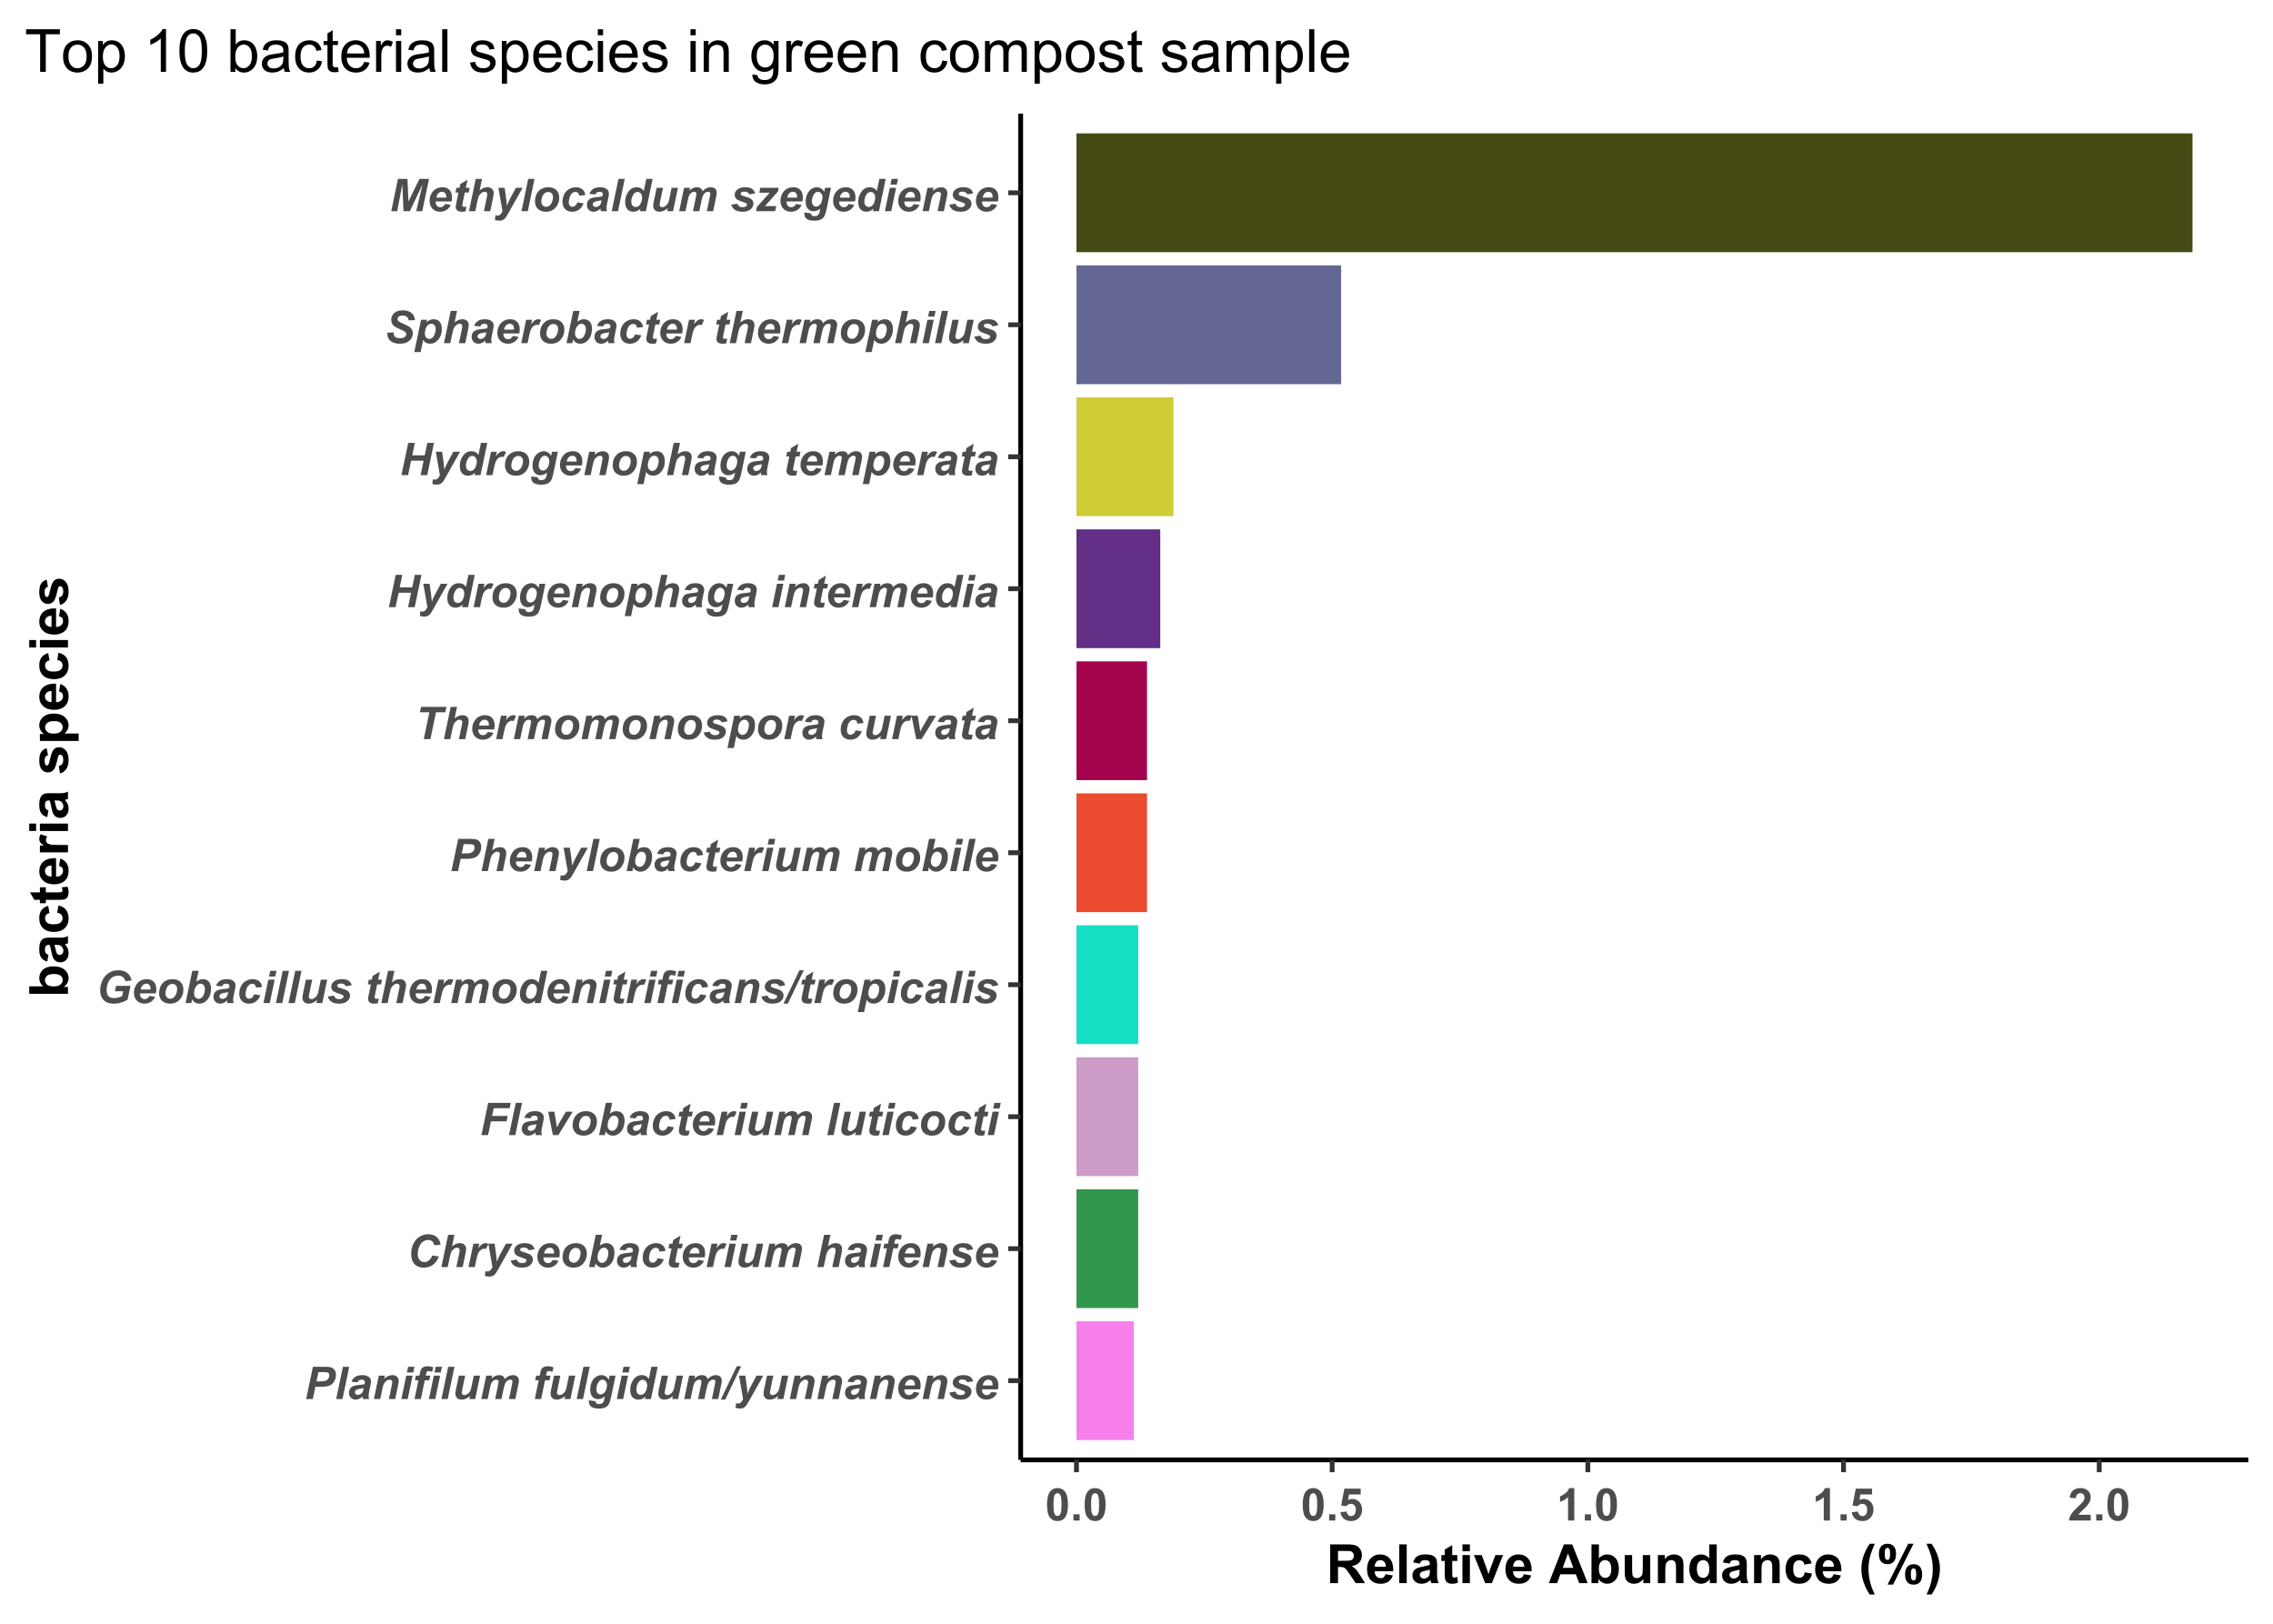 <?xml version="1.0" encoding="UTF-8"?>
<svg xmlns="http://www.w3.org/2000/svg" xmlns:xlink="http://www.w3.org/1999/xlink" width="504" height="360" viewBox="0 0 504 360">
<defs>
<g>
<g id="glyph-0-0">
<path d="M 1.879 0 L 0.406 0 L 1.906 -7.156 L 4.812 -7.156 C 5.332 -7.156 5.742 -7.098 6.043 -6.977 C 6.344 -6.852 6.582 -6.652 6.758 -6.371 C 6.934 -6.09 7.023 -5.75 7.023 -5.359 C 7.023 -5 6.953 -4.648 6.812 -4.305 C 6.672 -3.965 6.5 -3.691 6.297 -3.484 C 6.094 -3.281 5.875 -3.125 5.641 -3.02 C 5.406 -2.914 5.09 -2.832 4.691 -2.777 C 4.461 -2.746 4.027 -2.73 3.395 -2.73 L 2.453 -2.73 L 1.879 0 M 2.695 -3.914 L 3.148 -3.914 C 3.926 -3.914 4.445 -3.965 4.707 -4.062 C 4.969 -4.16 5.172 -4.316 5.32 -4.531 C 5.473 -4.746 5.547 -4.98 5.547 -5.238 C 5.547 -5.41 5.508 -5.555 5.434 -5.664 C 5.355 -5.773 5.25 -5.855 5.109 -5.906 C 4.973 -5.957 4.664 -5.98 4.184 -5.98 L 3.129 -5.98 Z M 2.695 -3.914 "/>
</g>
<g id="glyph-0-1">
<path d="M 0.391 0 L 1.891 -7.156 L 3.285 -7.156 L 1.793 0 Z M 0.391 0 "/>
</g>
<g id="glyph-0-2">
<path d="M 2.379 -3.715 L 1.012 -3.832 C 1.168 -4.297 1.441 -4.656 1.828 -4.918 C 2.219 -5.176 2.734 -5.309 3.375 -5.309 C 4.043 -5.309 4.535 -5.172 4.852 -4.906 C 5.172 -4.637 5.332 -4.309 5.332 -3.922 C 5.332 -3.766 5.316 -3.598 5.289 -3.422 C 5.262 -3.246 5.164 -2.785 5 -2.035 C 4.863 -1.418 4.797 -0.984 4.797 -0.738 C 4.797 -0.516 4.836 -0.27 4.914 0 L 3.551 0 C 3.496 -0.188 3.461 -0.383 3.445 -0.586 C 3.242 -0.359 3.008 -0.184 2.738 -0.062 C 2.473 0.062 2.203 0.121 1.934 0.121 C 1.504 0.121 1.148 -0.02 0.867 -0.301 C 0.59 -0.582 0.449 -0.945 0.449 -1.387 C 0.449 -1.883 0.602 -2.277 0.91 -2.574 C 1.219 -2.871 1.766 -3.047 2.559 -3.109 C 3.227 -3.164 3.672 -3.234 3.898 -3.312 C 3.953 -3.508 3.984 -3.664 3.984 -3.781 C 3.984 -3.93 3.926 -4.055 3.805 -4.156 C 3.684 -4.258 3.504 -4.305 3.266 -4.305 C 3.016 -4.305 2.816 -4.254 2.672 -4.152 C 2.527 -4.051 2.43 -3.906 2.379 -3.715 M 3.711 -2.418 C 3.625 -2.395 3.516 -2.375 3.375 -2.352 C 2.672 -2.27 2.211 -2.145 1.996 -1.984 C 1.844 -1.867 1.766 -1.707 1.766 -1.508 C 1.766 -1.348 1.828 -1.207 1.945 -1.098 C 2.062 -0.984 2.215 -0.93 2.406 -0.93 C 2.617 -0.93 2.816 -0.98 3.004 -1.082 C 3.191 -1.184 3.332 -1.316 3.426 -1.477 C 3.52 -1.637 3.602 -1.891 3.672 -2.23 Z M 3.711 -2.418 "/>
</g>
<g id="glyph-0-3">
<path d="M 1.504 -5.188 L 2.832 -5.188 L 2.695 -4.512 C 3.027 -4.797 3.336 -5.004 3.625 -5.125 C 3.914 -5.246 4.219 -5.309 4.535 -5.309 C 4.961 -5.309 5.297 -5.188 5.543 -4.941 C 5.789 -4.695 5.914 -4.375 5.914 -3.969 C 5.914 -3.789 5.859 -3.441 5.75 -2.934 L 5.141 0 L 3.742 0 L 4.355 -2.945 C 4.445 -3.383 4.492 -3.645 4.492 -3.73 C 4.492 -3.91 4.438 -4.051 4.332 -4.152 C 4.227 -4.254 4.082 -4.305 3.891 -4.305 C 3.688 -4.305 3.457 -4.219 3.207 -4.047 C 2.957 -3.875 2.762 -3.648 2.617 -3.363 C 2.512 -3.164 2.395 -2.75 2.266 -2.129 L 1.82 0 L 0.422 0 Z M 1.504 -5.188 "/>
</g>
<g id="glyph-0-4">
<path d="M 1.895 -7.156 L 3.297 -7.156 L 3.031 -5.891 L 1.633 -5.891 L 1.895 -7.156 M 1.484 -5.188 L 2.887 -5.188 L 1.801 0 L 0.398 0 Z M 1.484 -5.188 "/>
</g>
<g id="glyph-0-5">
<path d="M 4.016 -5.188 L 3.797 -4.16 L 2.809 -4.16 L 1.938 0 L 0.539 0 L 1.406 -4.16 L 0.625 -4.16 L 0.84 -5.188 L 1.621 -5.188 L 1.734 -5.719 C 1.824 -6.152 1.91 -6.449 1.992 -6.602 C 2.102 -6.809 2.27 -6.977 2.488 -7.098 C 2.707 -7.219 2.996 -7.281 3.352 -7.281 C 3.781 -7.281 4.23 -7.203 4.707 -7.047 L 4.434 -6.047 C 4.098 -6.16 3.828 -6.215 3.617 -6.215 C 3.457 -6.215 3.34 -6.164 3.262 -6.062 C 3.211 -6 3.156 -5.828 3.102 -5.551 L 3.023 -5.188 Z M 4.016 -5.188 "/>
</g>
<g id="glyph-0-6">
<path d="M 1.477 -5.188 L 2.875 -5.188 L 2.234 -2.113 C 2.156 -1.746 2.117 -1.516 2.117 -1.426 C 2.117 -1.277 2.176 -1.148 2.285 -1.039 C 2.395 -0.934 2.539 -0.879 2.711 -0.879 C 2.832 -0.879 2.957 -0.902 3.078 -0.949 C 3.195 -0.996 3.32 -1.07 3.445 -1.164 C 3.574 -1.262 3.688 -1.371 3.789 -1.492 C 3.891 -1.617 3.984 -1.781 4.07 -1.984 C 4.133 -2.133 4.199 -2.375 4.273 -2.715 L 4.789 -5.188 L 6.191 -5.188 L 5.109 0 L 3.797 0 L 3.945 -0.703 C 3.371 -0.152 2.75 0.121 2.074 0.121 C 1.648 0.121 1.312 0 1.07 -0.242 C 0.824 -0.488 0.703 -0.816 0.703 -1.227 C 0.703 -1.406 0.758 -1.762 0.867 -2.297 Z M 1.477 -5.188 "/>
</g>
<g id="glyph-0-7">
<path d="M 1.441 -5.188 L 2.758 -5.188 L 2.625 -4.555 C 3.141 -5.059 3.68 -5.309 4.25 -5.309 C 4.637 -5.309 4.941 -5.227 5.152 -5.062 C 5.363 -4.902 5.5 -4.676 5.555 -4.391 C 5.734 -4.648 5.992 -4.867 6.328 -5.043 C 6.664 -5.219 7.012 -5.309 7.375 -5.309 C 7.785 -5.309 8.109 -5.195 8.34 -4.977 C 8.57 -4.754 8.688 -4.461 8.688 -4.098 C 8.688 -3.918 8.641 -3.609 8.551 -3.168 L 7.887 0 L 6.484 0 L 7.148 -3.168 C 7.23 -3.566 7.27 -3.789 7.27 -3.844 C 7.27 -3.984 7.227 -4.098 7.141 -4.184 C 7.055 -4.266 6.926 -4.305 6.754 -4.305 C 6.406 -4.305 6.094 -4.121 5.82 -3.754 C 5.621 -3.492 5.453 -3.023 5.312 -2.352 L 4.82 0 L 3.418 0 L 4.07 -3.133 C 4.148 -3.496 4.184 -3.73 4.184 -3.836 C 4.184 -3.973 4.137 -4.086 4.047 -4.176 C 3.953 -4.262 3.824 -4.305 3.664 -4.305 C 3.508 -4.305 3.352 -4.262 3.188 -4.172 C 3.027 -4.078 2.883 -3.953 2.762 -3.793 C 2.641 -3.633 2.535 -3.43 2.445 -3.18 C 2.406 -3.062 2.344 -2.797 2.258 -2.383 L 1.758 0 L 0.355 0 Z M 1.441 -5.188 "/>
</g>
<g id="glyph-0-8">
</g>
<g id="glyph-0-9">
<path d="M 0.328 0.273 L 1.805 0.488 C 1.805 0.637 1.832 0.75 1.879 0.828 C 1.93 0.902 2.008 0.969 2.117 1.023 C 2.227 1.078 2.375 1.102 2.562 1.102 C 2.859 1.102 3.098 1.047 3.277 0.93 C 3.41 0.836 3.52 0.691 3.602 0.488 C 3.656 0.359 3.723 0.086 3.805 -0.344 L 3.852 -0.586 C 3.367 -0.184 2.867 0.02 2.348 0.02 C 1.84 0.02 1.426 -0.16 1.098 -0.516 C 0.773 -0.875 0.609 -1.398 0.609 -2.09 C 0.609 -2.699 0.723 -3.258 0.941 -3.766 C 1.164 -4.273 1.477 -4.656 1.875 -4.918 C 2.273 -5.176 2.684 -5.309 3.102 -5.309 C 3.445 -5.309 3.762 -5.215 4.047 -5.035 C 4.336 -4.852 4.559 -4.598 4.719 -4.266 L 4.914 -5.188 L 6.227 -5.188 L 5.328 -0.863 C 5.18 -0.172 5.059 0.324 4.957 0.621 C 4.855 0.918 4.738 1.152 4.609 1.328 C 4.48 1.504 4.316 1.652 4.117 1.77 C 3.918 1.891 3.684 1.973 3.414 2.027 C 3.145 2.078 2.852 2.105 2.535 2.105 C 1.801 2.105 1.25 1.98 0.875 1.727 C 0.5 1.477 0.312 1.062 0.312 0.477 C 0.312 0.418 0.316 0.348 0.328 0.273 M 1.977 -2.23 C 1.977 -1.836 2.066 -1.539 2.242 -1.332 C 2.422 -1.125 2.645 -1.02 2.91 -1.02 C 3.156 -1.02 3.391 -1.113 3.621 -1.297 C 3.852 -1.484 4.027 -1.75 4.148 -2.09 C 4.27 -2.43 4.332 -2.762 4.332 -3.082 C 4.332 -3.449 4.23 -3.746 4.031 -3.969 C 3.836 -4.195 3.605 -4.305 3.344 -4.305 C 3.094 -4.305 2.863 -4.207 2.652 -4.008 C 2.445 -3.809 2.27 -3.504 2.133 -3.09 C 2.031 -2.773 1.977 -2.484 1.977 -2.23 Z M 1.977 -2.23 "/>
</g>
<g id="glyph-0-10">
<path d="M 5.191 0 L 3.863 0 L 3.98 -0.562 C 3.727 -0.316 3.477 -0.141 3.23 -0.035 C 2.984 0.07 2.707 0.121 2.398 0.121 C 1.859 0.121 1.426 -0.062 1.09 -0.426 C 0.758 -0.793 0.59 -1.336 0.59 -2.051 C 0.59 -2.883 0.824 -3.633 1.293 -4.301 C 1.762 -4.973 2.383 -5.309 3.156 -5.309 C 3.852 -5.309 4.375 -5.031 4.723 -4.477 L 5.281 -7.156 L 6.684 -7.156 L 5.191 0 M 1.953 -2.109 C 1.953 -1.738 2.047 -1.449 2.234 -1.242 C 2.422 -1.031 2.652 -0.93 2.926 -0.93 C 3.18 -0.93 3.414 -1.016 3.637 -1.188 C 3.855 -1.363 4.031 -1.629 4.164 -1.988 C 4.293 -2.344 4.359 -2.688 4.359 -3.016 C 4.359 -3.391 4.258 -3.695 4.059 -3.926 C 3.855 -4.156 3.625 -4.273 3.359 -4.273 C 2.949 -4.273 2.613 -4.043 2.348 -3.59 C 2.086 -3.133 1.953 -2.641 1.953 -2.109 Z M 1.953 -2.109 "/>
</g>
<g id="glyph-0-11">
<path d="M -0.434 0.121 L 3.109 -7.281 L 4.086 -7.281 L 0.547 0.121 Z M -0.434 0.121 "/>
</g>
<g id="glyph-0-12">
<path d="M 0.836 -5.188 L 2.23 -5.188 L 2.582 -2.602 C 2.672 -1.938 2.719 -1.473 2.73 -1.207 C 2.91 -1.738 3.164 -2.297 3.48 -2.887 L 4.723 -5.188 L 6.207 -5.188 L 3.004 0.508 C 2.738 0.98 2.531 1.309 2.379 1.5 C 2.23 1.688 2.047 1.836 1.832 1.945 C 1.621 2.051 1.363 2.105 1.062 2.105 C 0.77 2.105 0.434 2.051 0.062 1.949 L 0.188 0.902 C 0.355 0.953 0.52 0.977 0.68 0.977 C 1.109 0.977 1.461 0.652 1.738 0 Z M 0.836 -5.188 "/>
</g>
<g id="glyph-0-13">
<path d="M 5.449 -2.156 L 1.934 -2.156 C 1.93 -2.102 1.93 -2.062 1.93 -2.031 C 1.93 -1.688 2.027 -1.406 2.223 -1.195 C 2.422 -0.984 2.66 -0.879 2.945 -0.879 C 3.41 -0.879 3.773 -1.121 4.031 -1.602 L 5.289 -1.391 C 5.043 -0.887 4.719 -0.508 4.309 -0.258 C 3.902 -0.004 3.441 0.121 2.934 0.121 C 2.238 0.121 1.672 -0.098 1.234 -0.539 C 0.801 -0.98 0.582 -1.562 0.582 -2.289 C 0.582 -3 0.777 -3.633 1.172 -4.184 C 1.707 -4.934 2.477 -5.309 3.473 -5.309 C 4.105 -5.309 4.609 -5.113 4.984 -4.719 C 5.359 -4.328 5.547 -3.777 5.547 -3.07 C 5.547 -2.734 5.516 -2.43 5.449 -2.156 M 4.266 -3.012 C 4.27 -3.074 4.273 -3.121 4.273 -3.156 C 4.273 -3.539 4.188 -3.828 4.016 -4.02 C 3.84 -4.211 3.609 -4.305 3.32 -4.305 C 3.031 -4.305 2.77 -4.199 2.543 -3.98 C 2.312 -3.762 2.156 -3.438 2.074 -3.012 Z M 4.266 -3.012 "/>
</g>
<g id="glyph-0-14">
<path d="M 0.219 -1.449 L 1.578 -1.664 C 1.699 -1.379 1.848 -1.176 2.027 -1.059 C 2.207 -0.938 2.449 -0.879 2.758 -0.879 C 3.078 -0.879 3.332 -0.949 3.523 -1.094 C 3.66 -1.191 3.727 -1.309 3.727 -1.449 C 3.727 -1.543 3.691 -1.629 3.625 -1.703 C 3.551 -1.777 3.359 -1.863 3.043 -1.969 C 2.195 -2.246 1.672 -2.469 1.469 -2.633 C 1.152 -2.887 0.996 -3.219 0.996 -3.629 C 0.996 -4.039 1.148 -4.391 1.453 -4.688 C 1.883 -5.102 2.516 -5.309 3.355 -5.309 C 4.023 -5.309 4.527 -5.188 4.867 -4.941 C 5.211 -4.695 5.426 -4.367 5.516 -3.949 L 4.223 -3.727 C 4.156 -3.914 4.043 -4.055 3.891 -4.148 C 3.684 -4.277 3.434 -4.34 3.141 -4.34 C 2.848 -4.34 2.637 -4.293 2.508 -4.195 C 2.379 -4.098 2.312 -3.984 2.312 -3.859 C 2.312 -3.727 2.379 -3.621 2.508 -3.535 C 2.59 -3.484 2.852 -3.391 3.297 -3.262 C 3.98 -3.062 4.438 -2.867 4.668 -2.676 C 4.992 -2.406 5.156 -2.078 5.156 -1.699 C 5.156 -1.207 4.949 -0.781 4.535 -0.422 C 4.121 -0.059 3.539 0.121 2.789 0.121 C 2.039 0.121 1.461 -0.016 1.051 -0.289 C 0.645 -0.566 0.367 -0.953 0.219 -1.449 Z M 0.219 -1.449 "/>
</g>
<g id="glyph-0-15">
<path d="M 5.594 -2.578 L 7.078 -2.352 C 6.789 -1.551 6.355 -0.934 5.777 -0.512 C 5.195 -0.086 4.52 0.125 3.742 0.125 C 2.863 0.125 2.18 -0.137 1.688 -0.664 C 1.195 -1.191 0.945 -1.957 0.945 -2.961 C 0.945 -3.773 1.113 -4.516 1.441 -5.191 C 1.773 -5.867 2.23 -6.387 2.816 -6.742 C 3.402 -7.102 4.043 -7.281 4.73 -7.281 C 5.508 -7.281 6.133 -7.074 6.609 -6.656 C 7.09 -6.242 7.371 -5.676 7.457 -4.961 L 6.047 -4.824 C 5.969 -5.242 5.816 -5.543 5.594 -5.73 C 5.371 -5.918 5.074 -6.012 4.703 -6.012 C 4.297 -6.012 3.914 -5.887 3.562 -5.641 C 3.207 -5.391 2.926 -5.004 2.715 -4.48 C 2.504 -3.953 2.398 -3.43 2.398 -2.906 C 2.398 -2.332 2.535 -1.891 2.809 -1.578 C 3.086 -1.266 3.43 -1.109 3.836 -1.109 C 4.219 -1.109 4.566 -1.23 4.887 -1.48 C 5.203 -1.727 5.438 -2.094 5.594 -2.578 Z M 5.594 -2.578 "/>
</g>
<g id="glyph-0-16">
<path d="M 1.82 0 L 0.422 0 L 1.918 -7.156 L 3.32 -7.156 L 2.781 -4.609 C 3.098 -4.855 3.395 -5.035 3.668 -5.145 C 3.941 -5.254 4.234 -5.309 4.547 -5.309 C 4.965 -5.309 5.297 -5.188 5.543 -4.945 C 5.785 -4.707 5.906 -4.391 5.906 -4 C 5.906 -3.789 5.863 -3.469 5.773 -3.031 L 5.137 0 L 3.734 0 L 4.383 -3.09 C 4.453 -3.426 4.488 -3.641 4.488 -3.734 C 4.488 -3.906 4.434 -4.047 4.328 -4.148 C 4.219 -4.254 4.07 -4.305 3.887 -4.305 C 3.652 -4.305 3.43 -4.227 3.211 -4.062 C 2.934 -3.848 2.719 -3.586 2.574 -3.273 C 2.492 -3.098 2.383 -2.695 2.25 -2.055 Z M 1.82 0 "/>
</g>
<g id="glyph-0-17">
<path d="M 1.406 -5.188 L 2.715 -5.188 L 2.504 -4.18 C 2.992 -4.93 3.523 -5.309 4.094 -5.309 C 4.293 -5.309 4.512 -5.258 4.742 -5.156 L 4.203 -4.008 C 4.078 -4.055 3.941 -4.078 3.797 -4.078 C 3.559 -4.078 3.312 -3.984 3.062 -3.805 C 2.816 -3.621 2.621 -3.379 2.48 -3.074 C 2.34 -2.77 2.203 -2.285 2.066 -1.625 L 1.723 0 L 0.32 0 Z M 1.406 -5.188 "/>
</g>
<g id="glyph-0-18">
<path d="M 0.605 -2.152 C 0.605 -3.113 0.875 -3.879 1.418 -4.449 C 1.961 -5.023 2.672 -5.309 3.555 -5.309 C 4.32 -5.309 4.918 -5.098 5.348 -4.676 C 5.777 -4.254 5.992 -3.688 5.992 -2.973 C 5.992 -2.133 5.723 -1.406 5.188 -0.797 C 4.648 -0.184 3.93 0.121 3.027 0.121 C 2.539 0.121 2.105 0.023 1.727 -0.172 C 1.352 -0.367 1.07 -0.645 0.883 -1 C 0.699 -1.359 0.605 -1.742 0.605 -2.152 M 4.602 -3.156 C 4.598 -3.484 4.504 -3.754 4.309 -3.953 C 4.117 -4.152 3.867 -4.254 3.559 -4.254 C 3.258 -4.254 2.988 -4.16 2.754 -3.973 C 2.52 -3.785 2.336 -3.512 2.207 -3.156 C 2.078 -2.801 2.012 -2.473 2.012 -2.172 C 2.012 -1.801 2.113 -1.508 2.312 -1.289 C 2.516 -1.07 2.77 -0.961 3.078 -0.961 C 3.461 -0.961 3.781 -1.125 4.043 -1.453 C 4.414 -1.922 4.598 -2.488 4.602 -3.156 Z M 4.602 -3.156 "/>
</g>
<g id="glyph-0-19">
<path d="M 0.359 0 L 1.855 -7.156 L 3.262 -7.156 L 2.758 -4.766 C 3.016 -4.961 3.258 -5.102 3.48 -5.184 C 3.703 -5.266 3.945 -5.309 4.211 -5.309 C 4.758 -5.309 5.195 -5.125 5.523 -4.758 C 5.852 -4.391 6.016 -3.859 6.016 -3.16 C 6.016 -2.688 5.938 -2.23 5.785 -1.785 C 5.629 -1.34 5.422 -0.98 5.164 -0.699 C 4.906 -0.422 4.633 -0.215 4.348 -0.082 C 4.062 0.055 3.766 0.121 3.453 0.121 C 2.711 0.121 2.164 -0.203 1.816 -0.855 L 1.637 0 L 0.359 0 M 2.25 -2.113 C 2.25 -1.766 2.348 -1.484 2.547 -1.266 C 2.742 -1.047 2.977 -0.938 3.242 -0.938 C 3.477 -0.938 3.699 -1.023 3.914 -1.191 C 4.125 -1.359 4.305 -1.633 4.445 -2 C 4.586 -2.375 4.656 -2.746 4.656 -3.125 C 4.656 -3.492 4.562 -3.781 4.371 -3.992 C 4.184 -4.203 3.953 -4.305 3.68 -4.305 C 3.328 -4.305 3.027 -4.145 2.773 -3.82 C 2.426 -3.371 2.25 -2.805 2.25 -2.113 Z M 2.25 -2.113 "/>
</g>
<g id="glyph-0-20">
<path d="M 3.914 -1.953 L 5.277 -1.734 C 5.055 -1.129 4.723 -0.668 4.281 -0.352 C 3.844 -0.035 3.332 0.121 2.754 0.121 C 2.094 0.121 1.57 -0.074 1.18 -0.469 C 0.793 -0.863 0.602 -1.406 0.602 -2.094 C 0.602 -2.656 0.719 -3.191 0.953 -3.691 C 1.188 -4.191 1.539 -4.586 2.012 -4.875 C 2.484 -5.164 3 -5.309 3.562 -5.309 C 4.176 -5.309 4.664 -5.148 5.031 -4.828 C 5.395 -4.512 5.598 -4.09 5.645 -3.57 L 4.312 -3.43 C 4.277 -3.719 4.191 -3.93 4.047 -4.066 C 3.902 -4.203 3.711 -4.273 3.477 -4.273 C 3.207 -4.273 2.953 -4.172 2.719 -3.969 C 2.484 -3.77 2.305 -3.465 2.18 -3.062 C 2.055 -2.66 1.992 -2.285 1.992 -1.934 C 1.992 -1.629 2.066 -1.391 2.219 -1.227 C 2.367 -1.059 2.555 -0.977 2.777 -0.977 C 3.004 -0.977 3.219 -1.059 3.43 -1.219 C 3.637 -1.383 3.797 -1.629 3.914 -1.953 Z M 3.914 -1.953 "/>
</g>
<g id="glyph-0-21">
<path d="M 0.75 -4.145 L 0.969 -5.188 L 1.648 -5.188 L 1.82 -6.016 L 3.43 -6.984 L 3.051 -5.188 L 3.906 -5.188 L 3.691 -4.145 L 2.832 -4.145 L 2.379 -1.973 C 2.297 -1.578 2.254 -1.355 2.258 -1.297 C 2.254 -1.191 2.289 -1.109 2.359 -1.047 C 2.426 -0.988 2.551 -0.957 2.73 -0.957 C 2.793 -0.957 2.945 -0.969 3.195 -0.992 L 2.973 0.047 C 2.734 0.098 2.484 0.121 2.23 0.121 C 1.738 0.121 1.375 0.027 1.152 -0.164 C 0.93 -0.355 0.816 -0.617 0.816 -0.957 C 0.816 -1.117 0.875 -1.484 0.996 -2.062 L 1.43 -4.145 Z M 0.75 -4.145 "/>
</g>
<g id="glyph-0-22">
<path d="M 0.391 0 L 1.891 -7.156 L 6.898 -7.156 L 6.645 -5.961 L 3.109 -5.961 L 2.75 -4.242 L 6.215 -4.242 L 5.969 -3.047 L 2.5 -3.047 L 1.867 0 Z M 0.391 0 "/>
</g>
<g id="glyph-0-23">
<path d="M 2.992 0 L 1.789 0 L 0.746 -5.188 L 2.125 -5.188 L 2.492 -2.926 C 2.59 -2.312 2.652 -1.906 2.672 -1.703 C 2.695 -1.758 2.809 -1.969 3.012 -2.336 C 3.211 -2.703 3.332 -2.922 3.379 -3 L 4.668 -5.188 L 6.18 -5.188 Z M 2.992 0 "/>
</g>
<g id="glyph-0-24">
<path d="M 4.395 -3.824 L 7.598 -3.824 L 6.953 -0.75 C 6.574 -0.508 6.113 -0.301 5.562 -0.133 C 5.016 0.039 4.457 0.121 3.887 0.121 C 3 0.121 2.324 -0.078 1.852 -0.477 C 1.207 -1.023 0.883 -1.816 0.883 -2.855 C 0.883 -3.555 1.023 -4.219 1.297 -4.859 C 1.633 -5.625 2.102 -6.223 2.715 -6.645 C 3.328 -7.07 4.047 -7.281 4.875 -7.281 C 5.699 -7.281 6.363 -7.09 6.863 -6.703 C 7.363 -6.32 7.695 -5.762 7.855 -5.023 L 6.484 -4.867 C 6.363 -5.273 6.168 -5.578 5.902 -5.781 C 5.633 -5.984 5.293 -6.09 4.887 -6.09 C 4.414 -6.09 3.977 -5.965 3.578 -5.719 C 3.184 -5.469 2.871 -5.086 2.648 -4.57 C 2.422 -4.051 2.309 -3.488 2.309 -2.875 C 2.309 -2.273 2.445 -1.828 2.719 -1.539 C 2.992 -1.254 3.395 -1.109 3.922 -1.109 C 4.238 -1.109 4.559 -1.152 4.891 -1.242 C 5.227 -1.332 5.512 -1.438 5.75 -1.562 L 5.973 -2.625 L 4.145 -2.625 Z M 4.395 -3.824 "/>
</g>
<g id="glyph-0-25">
<path d="M 1.441 -5.188 L 2.77 -5.188 L 2.656 -4.652 C 2.938 -4.887 3.203 -5.055 3.453 -5.156 C 3.699 -5.258 3.965 -5.309 4.25 -5.309 C 4.793 -5.309 5.23 -5.121 5.559 -4.746 C 5.891 -4.371 6.055 -3.812 6.055 -3.07 C 6.055 -2.137 5.77 -1.348 5.199 -0.703 C 4.711 -0.152 4.133 0.121 3.469 0.121 C 2.781 0.121 2.262 -0.156 1.91 -0.711 L 1.348 1.977 L -0.055 1.977 L 1.441 -5.188 M 2.285 -2.211 C 2.285 -1.809 2.383 -1.496 2.582 -1.273 C 2.777 -1.051 3.008 -0.938 3.277 -0.938 C 3.508 -0.938 3.73 -1.02 3.945 -1.188 C 4.16 -1.355 4.34 -1.637 4.48 -2.023 C 4.621 -2.414 4.691 -2.773 4.691 -3.105 C 4.691 -3.492 4.602 -3.789 4.414 -3.996 C 4.227 -4.203 3.992 -4.305 3.707 -4.305 C 3.438 -4.305 3.195 -4.211 2.977 -4.02 C 2.758 -3.832 2.586 -3.551 2.465 -3.18 C 2.344 -2.812 2.285 -2.488 2.285 -2.211 Z M 2.285 -2.211 "/>
</g>
<g id="glyph-0-26">
<path d="M 3.523 0 L 2.051 0 L 3.301 -5.961 L 1.203 -5.961 L 1.449 -7.156 L 7.09 -7.156 L 6.84 -5.961 L 4.77 -5.961 Z M 3.523 0 "/>
</g>
<g id="glyph-0-27">
<path d="M 5.348 -3.199 L 2.578 -3.199 L 1.91 0 L 0.434 0 L 1.934 -7.156 L 3.402 -7.156 L 2.828 -4.395 L 5.594 -4.395 L 6.176 -7.156 L 7.648 -7.156 L 6.152 0 L 4.68 0 Z M 5.348 -3.199 "/>
</g>
<g id="glyph-0-28">
<path d="M 0.633 -2.32 L 2.035 -2.391 C 2.055 -1.945 2.133 -1.645 2.266 -1.488 C 2.48 -1.234 2.879 -1.109 3.457 -1.109 C 3.938 -1.109 4.289 -1.195 4.5 -1.367 C 4.719 -1.539 4.824 -1.75 4.824 -1.992 C 4.824 -2.203 4.734 -2.383 4.562 -2.531 C 4.438 -2.637 4.098 -2.812 3.543 -3.051 C 2.988 -3.293 2.582 -3.492 2.328 -3.656 C 2.07 -3.816 1.871 -4.023 1.723 -4.281 C 1.578 -4.539 1.504 -4.84 1.504 -5.188 C 1.504 -5.789 1.723 -6.289 2.156 -6.684 C 2.594 -7.082 3.227 -7.281 4.055 -7.281 C 4.891 -7.281 5.543 -7.082 6.004 -6.688 C 6.465 -6.297 6.719 -5.773 6.762 -5.117 L 5.352 -5.055 C 5.316 -5.395 5.191 -5.656 4.98 -5.84 C 4.77 -6.023 4.457 -6.113 4.043 -6.113 C 3.637 -6.113 3.344 -6.043 3.172 -5.898 C 2.996 -5.754 2.91 -5.574 2.91 -5.355 C 2.91 -5.152 2.988 -4.98 3.148 -4.848 C 3.309 -4.711 3.664 -4.523 4.211 -4.289 C 5.031 -3.934 5.555 -3.645 5.781 -3.422 C 6.117 -3.098 6.285 -2.68 6.285 -2.168 C 6.285 -1.535 6.035 -0.996 5.535 -0.551 C 5.035 -0.102 4.34 0.121 3.445 0.121 C 2.832 0.121 2.301 0.02 1.848 -0.188 C 1.398 -0.395 1.078 -0.684 0.895 -1.051 C 0.707 -1.418 0.621 -1.84 0.633 -2.32 Z M 0.633 -2.32 "/>
</g>
<g id="glyph-0-29">
<path d="M 4.527 0 L 3.129 0 L 2.871 -5.98 L 1.734 0 L 0.406 0 L 1.898 -7.156 L 4 -7.156 L 4.219 -2.145 L 6.66 -7.156 L 8.785 -7.156 L 7.285 0 L 5.941 0 L 7.352 -5.938 Z M 4.527 0 "/>
</g>
<g id="glyph-0-30">
<path d="M 0.164 0 L 0.367 -0.945 L 3.207 -4.094 L 0.891 -4.094 L 1.117 -5.188 L 5.188 -5.188 L 5.016 -4.352 L 2.148 -1.133 L 4.645 -1.133 L 4.406 0 Z M 0.164 0 "/>
</g>
<g id="glyph-1-0">
<path d="M 2.742 -7.188 C 3.438 -7.188 3.98 -6.941 4.371 -6.445 C 4.836 -5.859 5.07 -4.887 5.07 -3.531 C 5.07 -2.176 4.832 -1.203 4.367 -0.609 C 3.977 -0.121 3.438 0.121 2.742 0.121 C 2.047 0.121 1.484 -0.145 1.059 -0.68 C 0.633 -1.215 0.422 -2.172 0.422 -3.547 C 0.422 -4.891 0.656 -5.863 1.125 -6.453 C 1.512 -6.945 2.051 -7.188 2.742 -7.188 M 2.742 -6.051 C 2.578 -6.051 2.43 -5.996 2.301 -5.891 C 2.168 -5.785 2.07 -5.594 1.996 -5.32 C 1.902 -4.969 1.855 -4.371 1.855 -3.531 C 1.855 -2.691 1.898 -2.113 1.984 -1.801 C 2.066 -1.484 2.172 -1.277 2.301 -1.172 C 2.43 -1.066 2.578 -1.016 2.742 -1.016 C 2.91 -1.016 3.059 -1.07 3.188 -1.176 C 3.32 -1.281 3.418 -1.469 3.492 -1.742 C 3.586 -2.094 3.633 -2.691 3.633 -3.531 C 3.633 -4.371 3.59 -4.945 3.508 -5.262 C 3.422 -5.574 3.316 -5.785 3.188 -5.891 C 3.059 -5.996 2.91 -6.051 2.742 -6.051 Z M 2.742 -6.051 "/>
</g>
<g id="glyph-1-1">
<path d="M 0.719 0 L 0.719 -1.371 L 2.09 -1.371 L 2.09 0 Z M 0.719 0 "/>
</g>
<g id="glyph-1-2">
<path d="M 0.445 -1.84 L 1.812 -1.984 C 1.852 -1.672 1.965 -1.43 2.156 -1.246 C 2.352 -1.066 2.57 -0.977 2.82 -0.977 C 3.109 -0.977 3.352 -1.094 3.551 -1.324 C 3.75 -1.559 3.848 -1.91 3.848 -2.379 C 3.848 -2.816 3.75 -3.148 3.551 -3.367 C 3.355 -3.586 3.098 -3.695 2.781 -3.695 C 2.391 -3.695 2.035 -3.523 1.723 -3.172 L 0.609 -3.336 L 1.312 -7.062 L 4.941 -7.062 L 4.941 -5.777 L 2.352 -5.777 L 2.141 -4.562 C 2.445 -4.715 2.758 -4.789 3.078 -4.789 C 3.684 -4.789 4.199 -4.57 4.625 -4.125 C 5.047 -3.684 5.258 -3.109 5.258 -2.402 C 5.258 -1.812 5.086 -1.289 4.746 -0.824 C 4.281 -0.195 3.633 0.121 2.809 0.121 C 2.148 0.121 1.609 -0.055 1.191 -0.41 C 0.773 -0.766 0.527 -1.242 0.445 -1.84 Z M 0.445 -1.84 "/>
</g>
<g id="glyph-1-3">
<path d="M 3.938 0 L 2.562 0 L 2.562 -5.172 C 2.062 -4.703 1.473 -4.355 0.789 -4.133 L 0.789 -5.375 C 1.148 -5.492 1.539 -5.715 1.957 -6.043 C 2.379 -6.371 2.664 -6.75 2.82 -7.188 L 3.938 -7.188 Z M 3.938 0 "/>
</g>
<g id="glyph-1-4">
<path d="M 5.059 -1.273 L 5.059 0 L 0.25 0 C 0.301 -0.48 0.457 -0.938 0.719 -1.371 C 0.977 -1.801 1.492 -2.375 2.262 -3.086 C 2.879 -3.664 3.258 -4.055 3.398 -4.258 C 3.586 -4.539 3.68 -4.82 3.68 -5.098 C 3.68 -5.402 3.598 -5.641 3.434 -5.805 C 3.27 -5.969 3.043 -6.051 2.754 -6.051 C 2.469 -6.051 2.238 -5.965 2.07 -5.789 C 1.902 -5.617 1.805 -5.332 1.777 -4.93 L 0.41 -5.07 C 0.492 -5.824 0.746 -6.367 1.176 -6.695 C 1.605 -7.023 2.145 -7.188 2.789 -7.188 C 3.496 -7.188 4.051 -6.996 4.453 -6.617 C 4.855 -6.234 5.059 -5.762 5.059 -5.195 C 5.059 -4.875 5 -4.566 4.887 -4.273 C 4.77 -3.984 4.586 -3.68 4.336 -3.359 C 4.168 -3.148 3.871 -2.844 3.438 -2.445 C 3.004 -2.051 2.73 -1.785 2.613 -1.656 C 2.5 -1.523 2.406 -1.398 2.336 -1.273 Z M 5.059 -1.273 "/>
</g>
<g id="glyph-2-0">
<path d="M 0.879 0 L 0.879 -8.59 L 4.531 -8.59 C 5.445 -8.59 6.113 -8.512 6.531 -8.359 C 6.945 -8.203 7.277 -7.93 7.531 -7.535 C 7.777 -7.141 7.906 -6.688 7.906 -6.18 C 7.906 -5.539 7.715 -5.004 7.336 -4.586 C 6.957 -4.164 6.391 -3.898 5.637 -3.789 C 6.012 -3.57 6.32 -3.332 6.566 -3.07 C 6.809 -2.809 7.137 -2.344 7.555 -1.676 L 8.602 0 L 6.527 0 L 5.273 -1.867 C 4.828 -2.539 4.523 -2.957 4.359 -3.133 C 4.195 -3.305 4.02 -3.426 3.836 -3.488 C 3.652 -3.555 3.363 -3.586 2.965 -3.586 L 2.613 -3.586 L 2.613 0 L 0.879 0 M 2.613 -4.957 L 3.898 -4.957 C 4.727 -4.957 5.246 -4.992 5.453 -5.062 C 5.66 -5.133 5.824 -5.254 5.941 -5.426 C 6.059 -5.598 6.117 -5.812 6.117 -6.07 C 6.117 -6.359 6.039 -6.594 5.887 -6.77 C 5.73 -6.949 5.516 -7.062 5.234 -7.109 C 5.094 -7.125 4.672 -7.137 3.969 -7.137 L 2.613 -7.137 Z M 2.613 -4.957 "/>
</g>
<g id="glyph-2-1">
<path d="M 4.465 -1.98 L 6.105 -1.703 C 5.895 -1.102 5.562 -0.645 5.105 -0.332 C 4.652 -0.016 4.082 0.141 3.398 0.141 C 2.316 0.141 1.516 -0.215 0.996 -0.922 C 0.586 -1.484 0.383 -2.203 0.383 -3.062 C 0.383 -4.094 0.648 -4.902 1.188 -5.488 C 1.727 -6.07 2.41 -6.363 3.234 -6.363 C 4.16 -6.363 4.891 -6.059 5.426 -5.445 C 5.961 -4.836 6.219 -3.898 6.195 -2.637 L 2.07 -2.637 C 2.078 -2.148 2.211 -1.77 2.469 -1.496 C 2.719 -1.227 3.035 -1.09 3.414 -1.09 C 3.672 -1.09 3.891 -1.16 4.066 -1.301 C 4.242 -1.441 4.375 -1.668 4.465 -1.98 M 4.559 -3.645 C 4.547 -4.121 4.422 -4.484 4.188 -4.73 C 3.953 -4.98 3.668 -5.102 3.336 -5.102 C 2.973 -5.102 2.676 -4.973 2.445 -4.711 C 2.211 -4.449 2.094 -4.094 2.098 -3.645 Z M 4.559 -3.645 "/>
</g>
<g id="glyph-2-2">
<path d="M 0.859 0 L 0.859 -8.59 L 2.508 -8.59 L 2.508 0 Z M 0.859 0 "/>
</g>
<g id="glyph-2-3">
<path d="M 2.094 -4.324 L 0.598 -4.594 C 0.766 -5.195 1.055 -5.641 1.465 -5.93 C 1.875 -6.219 2.484 -6.363 3.293 -6.363 C 4.027 -6.363 4.574 -6.277 4.934 -6.102 C 5.293 -5.93 5.547 -5.707 5.691 -5.441 C 5.84 -5.172 5.914 -4.68 5.914 -3.969 L 5.895 -2.047 C 5.895 -1.496 5.922 -1.094 5.973 -0.836 C 6.027 -0.574 6.125 -0.297 6.27 0 L 4.641 0 C 4.598 -0.109 4.543 -0.273 4.484 -0.484 C 4.453 -0.582 4.438 -0.648 4.422 -0.68 C 4.141 -0.406 3.84 -0.199 3.523 -0.062 C 3.199 0.07 2.859 0.141 2.496 0.141 C 1.855 0.141 1.352 -0.035 0.98 -0.383 C 0.613 -0.727 0.43 -1.168 0.43 -1.699 C 0.43 -2.051 0.512 -2.363 0.68 -2.641 C 0.848 -2.914 1.082 -3.125 1.387 -3.273 C 1.688 -3.418 2.125 -3.547 2.695 -3.656 C 3.465 -3.801 3.996 -3.934 4.297 -4.062 L 4.297 -4.227 C 4.297 -4.539 4.215 -4.766 4.062 -4.902 C 3.902 -5.035 3.609 -5.102 3.176 -5.102 C 2.883 -5.102 2.656 -5.047 2.492 -4.93 C 2.328 -4.816 2.191 -4.613 2.094 -4.324 M 4.297 -2.988 C 4.086 -2.918 3.75 -2.832 3.293 -2.734 C 2.836 -2.637 2.539 -2.543 2.398 -2.449 C 2.18 -2.297 2.074 -2.102 2.074 -1.867 C 2.074 -1.637 2.16 -1.438 2.332 -1.273 C 2.504 -1.102 2.723 -1.02 2.988 -1.02 C 3.285 -1.02 3.57 -1.117 3.836 -1.312 C 4.039 -1.461 4.168 -1.641 4.23 -1.859 C 4.273 -2 4.297 -2.266 4.297 -2.66 Z M 4.297 -2.988 "/>
</g>
<g id="glyph-2-4">
<path d="M 3.715 -6.223 L 3.715 -4.91 L 2.59 -4.91 L 2.59 -2.402 C 2.59 -1.895 2.602 -1.598 2.621 -1.516 C 2.645 -1.43 2.691 -1.359 2.77 -1.305 C 2.844 -1.25 2.938 -1.227 3.047 -1.227 C 3.199 -1.227 3.418 -1.277 3.711 -1.383 L 3.852 -0.105 C 3.465 0.059 3.031 0.141 2.547 0.141 C 2.25 0.141 1.984 0.09 1.746 -0.008 C 1.508 -0.109 1.332 -0.238 1.223 -0.395 C 1.109 -0.555 1.031 -0.766 0.992 -1.039 C 0.953 -1.227 0.938 -1.613 0.938 -2.195 L 0.938 -4.91 L 0.18 -4.91 L 0.18 -6.223 L 0.938 -6.223 L 0.938 -7.461 L 2.59 -8.422 L 2.59 -6.223 Z M 3.715 -6.223 "/>
</g>
<g id="glyph-2-5">
<path d="M 0.859 -7.066 L 0.859 -8.59 L 2.508 -8.59 L 2.508 -7.066 L 0.859 -7.066 M 0.859 0 L 0.859 -6.223 L 2.508 -6.223 L 2.508 0 Z M 0.859 0 "/>
</g>
<g id="glyph-2-6">
<path d="M 2.57 0 L 0.062 -6.223 L 1.793 -6.223 L 2.965 -3.047 L 3.305 -1.984 C 3.395 -2.254 3.453 -2.434 3.477 -2.52 C 3.527 -2.695 3.586 -2.871 3.648 -3.047 L 4.836 -6.223 L 6.527 -6.223 L 4.055 0 Z M 2.57 0 "/>
</g>
<g id="glyph-2-7">
</g>
<g id="glyph-2-8">
<path d="M 8.617 0 L 6.734 0 L 5.984 -1.953 L 2.547 -1.953 L 1.84 0 L 0 0 L 3.344 -8.59 L 5.18 -8.59 L 8.617 0 M 5.426 -3.398 L 4.242 -6.586 L 3.082 -3.398 Z M 5.426 -3.398 "/>
</g>
<g id="glyph-2-9">
<path d="M 0.789 0 L 0.789 -8.59 L 2.438 -8.59 L 2.438 -5.496 C 2.945 -6.074 3.547 -6.363 4.242 -6.363 C 5 -6.363 5.625 -6.09 6.125 -5.539 C 6.617 -4.992 6.867 -4.203 6.867 -3.176 C 6.867 -2.113 6.613 -1.293 6.109 -0.719 C 5.602 -0.148 4.988 0.141 4.266 0.141 C 3.91 0.141 3.559 0.051 3.215 -0.125 C 2.867 -0.305 2.57 -0.566 2.32 -0.914 L 2.32 0 L 0.789 0 M 2.426 -3.246 C 2.426 -2.602 2.527 -2.125 2.73 -1.816 C 3.016 -1.379 3.395 -1.16 3.867 -1.16 C 4.23 -1.16 4.539 -1.316 4.797 -1.625 C 5.051 -1.938 5.18 -2.426 5.18 -3.094 C 5.18 -3.805 5.051 -4.316 4.793 -4.633 C 4.535 -4.945 4.203 -5.102 3.805 -5.102 C 3.406 -5.102 3.078 -4.949 2.82 -4.645 C 2.555 -4.336 2.426 -3.871 2.426 -3.246 Z M 2.426 -3.246 "/>
</g>
<g id="glyph-2-10">
<path d="M 4.957 0 L 4.957 -0.93 C 4.73 -0.598 4.434 -0.336 4.062 -0.148 C 3.695 0.043 3.305 0.141 2.895 0.141 C 2.477 0.141 2.102 0.047 1.77 -0.133 C 1.438 -0.316 1.195 -0.574 1.047 -0.906 C 0.898 -1.238 0.828 -1.699 0.828 -2.285 L 0.828 -6.223 L 2.473 -6.223 L 2.473 -3.363 C 2.473 -2.488 2.504 -1.953 2.562 -1.754 C 2.625 -1.559 2.734 -1.402 2.895 -1.285 C 3.055 -1.172 3.258 -1.113 3.504 -1.113 C 3.785 -1.113 4.039 -1.191 4.258 -1.344 C 4.484 -1.5 4.633 -1.691 4.719 -1.918 C 4.797 -2.148 4.84 -2.707 4.84 -3.598 L 4.84 -6.223 L 6.484 -6.223 L 6.484 0 Z M 4.957 0 "/>
</g>
<g id="glyph-2-11">
<path d="M 6.523 0 L 4.875 0 L 4.875 -3.176 C 4.875 -3.848 4.84 -4.281 4.77 -4.48 C 4.699 -4.676 4.586 -4.828 4.426 -4.938 C 4.27 -5.047 4.078 -5.102 3.855 -5.102 C 3.57 -5.102 3.312 -5.023 3.086 -4.867 C 2.859 -4.711 2.707 -4.508 2.621 -4.25 C 2.539 -3.992 2.496 -3.512 2.496 -2.82 L 2.496 0 L 0.852 0 L 0.852 -6.223 L 2.379 -6.223 L 2.379 -5.309 C 2.922 -6.012 3.605 -6.363 4.43 -6.363 C 4.793 -6.363 5.125 -6.297 5.426 -6.168 C 5.727 -6.035 5.953 -5.867 6.109 -5.664 C 6.262 -5.461 6.371 -5.23 6.43 -4.977 C 6.492 -4.715 6.523 -4.348 6.523 -3.867 Z M 6.523 0 "/>
</g>
<g id="glyph-2-12">
<path d="M 6.57 0 L 5.039 0 L 5.039 -0.914 C 4.785 -0.559 4.484 -0.293 4.141 -0.121 C 3.793 0.055 3.445 0.141 3.094 0.141 C 2.379 0.141 1.766 -0.148 1.258 -0.723 C 0.746 -1.301 0.492 -2.102 0.492 -3.133 C 0.492 -4.188 0.738 -4.992 1.234 -5.539 C 1.73 -6.09 2.359 -6.363 3.117 -6.363 C 3.812 -6.363 4.414 -6.074 4.922 -5.496 L 4.922 -8.59 L 6.57 -8.59 L 6.57 0 M 2.172 -3.246 C 2.172 -2.582 2.266 -2.102 2.449 -1.805 C 2.715 -1.375 3.086 -1.16 3.562 -1.16 C 3.941 -1.16 4.262 -1.32 4.531 -1.645 C 4.793 -1.965 4.93 -2.445 4.93 -3.086 C 4.93 -3.805 4.797 -4.316 4.539 -4.633 C 4.281 -4.945 3.953 -5.102 3.551 -5.102 C 3.16 -5.102 2.832 -4.949 2.57 -4.637 C 2.305 -4.328 2.172 -3.863 2.172 -3.246 Z M 2.172 -3.246 "/>
</g>
<g id="glyph-2-13">
<path d="M 6.289 -4.383 L 4.664 -4.09 C 4.609 -4.414 4.484 -4.656 4.293 -4.82 C 4.098 -4.984 3.848 -5.07 3.539 -5.07 C 3.129 -5.07 2.801 -4.926 2.559 -4.645 C 2.312 -4.359 2.191 -3.887 2.191 -3.223 C 2.191 -2.484 2.316 -1.961 2.562 -1.656 C 2.812 -1.352 3.145 -1.203 3.562 -1.203 C 3.875 -1.203 4.133 -1.289 4.328 -1.469 C 4.531 -1.645 4.672 -1.953 4.75 -2.383 L 6.367 -2.109 C 6.199 -1.367 5.879 -0.805 5.402 -0.43 C 4.926 -0.051 4.285 0.141 3.484 0.141 C 2.574 0.141 1.852 -0.148 1.309 -0.719 C 0.77 -1.293 0.5 -2.09 0.5 -3.105 C 0.5 -4.133 0.77 -4.934 1.312 -5.504 C 1.855 -6.078 2.59 -6.363 3.516 -6.363 C 4.273 -6.363 4.875 -6.199 5.324 -5.875 C 5.77 -5.547 6.09 -5.051 6.289 -4.383 Z M 6.289 -4.383 "/>
</g>
<g id="glyph-2-14">
<path d="M 3.594 2.523 L 2.461 2.523 C 1.863 1.625 1.406 0.684 1.094 -0.289 C 0.781 -1.258 0.625 -2.199 0.625 -3.109 C 0.625 -4.238 0.82 -5.309 1.207 -6.316 C 1.543 -7.191 1.969 -8 2.484 -8.734 L 3.609 -8.734 C 3.074 -7.555 2.707 -6.547 2.504 -5.715 C 2.305 -4.887 2.203 -4.004 2.203 -3.078 C 2.203 -2.434 2.262 -1.777 2.383 -1.109 C 2.5 -0.438 2.664 0.203 2.871 0.809 C 3.008 1.207 3.246 1.777 3.594 2.523 Z M 3.594 2.523 "/>
</g>
<g id="glyph-2-15">
<path d="M 0.523 -6.469 C 0.523 -7.238 0.691 -7.809 1.027 -8.18 C 1.367 -8.551 1.824 -8.734 2.402 -8.734 C 3 -8.734 3.469 -8.551 3.805 -8.184 C 4.145 -7.812 4.312 -7.242 4.312 -6.469 C 4.312 -5.699 4.145 -5.129 3.805 -4.758 C 3.469 -4.387 3.008 -4.203 2.43 -4.203 C 1.836 -4.203 1.367 -4.387 1.027 -4.754 C 0.691 -5.125 0.523 -5.695 0.523 -6.469 M 1.805 -6.48 C 1.805 -5.922 1.867 -5.547 2 -5.355 C 2.094 -5.215 2.23 -5.145 2.402 -5.145 C 2.578 -5.145 2.715 -5.215 2.812 -5.355 C 2.938 -5.547 3 -5.922 3 -6.48 C 3 -7.039 2.938 -7.414 2.812 -7.602 C 2.715 -7.742 2.578 -7.816 2.402 -7.816 C 2.23 -7.816 2.094 -7.746 2 -7.605 C 1.867 -7.414 1.805 -7.039 1.805 -6.48 M 3.656 0.328 L 2.438 0.328 L 7.016 -8.734 L 8.195 -8.734 L 3.656 0.328 M 6.316 -1.93 C 6.316 -2.695 6.484 -3.266 6.824 -3.641 C 7.16 -4.008 7.625 -4.195 8.211 -4.195 C 8.797 -4.195 9.262 -4.008 9.602 -3.641 C 9.938 -3.266 10.105 -2.695 10.109 -1.93 C 10.105 -1.156 9.938 -0.582 9.602 -0.211 C 9.262 0.16 8.805 0.344 8.227 0.344 C 7.629 0.344 7.16 0.16 6.824 -0.211 C 6.484 -0.582 6.316 -1.156 6.316 -1.93 M 7.602 -1.934 C 7.602 -1.375 7.664 -1 7.793 -0.812 C 7.891 -0.668 8.023 -0.598 8.195 -0.598 C 8.375 -0.598 8.508 -0.668 8.602 -0.809 C 8.73 -1 8.797 -1.375 8.797 -1.934 C 8.797 -2.492 8.73 -2.867 8.609 -3.059 C 8.508 -3.199 8.375 -3.27 8.195 -3.27 C 8.023 -3.27 7.887 -3.199 7.793 -3.059 C 7.664 -2.867 7.602 -2.492 7.602 -1.934 Z M 7.602 -1.934 "/>
</g>
<g id="glyph-2-16">
<path d="M 0.406 2.523 C 0.727 1.828 0.957 1.297 1.09 0.926 C 1.223 0.555 1.344 0.125 1.461 -0.359 C 1.57 -0.84 1.656 -1.301 1.711 -1.738 C 1.766 -2.172 1.793 -2.617 1.793 -3.078 C 1.793 -4.004 1.695 -4.887 1.492 -5.715 C 1.293 -6.547 0.926 -7.555 0.391 -8.734 L 1.512 -8.734 C 2.102 -7.895 2.559 -7.004 2.887 -6.062 C 3.211 -5.121 3.375 -4.168 3.375 -3.199 C 3.375 -2.383 3.246 -1.508 2.988 -0.574 C 2.695 0.473 2.211 1.508 1.539 2.523 Z M 0.406 2.523 "/>
</g>
<g id="glyph-3-0">
<path d="M 0 -0.789 L -8.59 -0.793 L -8.59 -2.438 L -5.496 -2.438 C -6.074 -2.945 -6.363 -3.547 -6.363 -4.242 C -6.363 -5 -6.09 -5.625 -5.539 -6.125 C -4.992 -6.617 -4.203 -6.867 -3.176 -6.867 C -2.113 -6.867 -1.293 -6.613 -0.719 -6.109 C -0.145 -5.602 0.141 -4.988 0.141 -4.266 C 0.141 -3.91 0.051 -3.559 -0.125 -3.215 C -0.305 -2.867 -0.566 -2.57 -0.914 -2.32 L 0 -2.32 L 0 -0.789 M -3.246 -2.426 C -2.602 -2.426 -2.125 -2.527 -1.816 -2.73 C -1.379 -3.016 -1.16 -3.395 -1.16 -3.867 C -1.16 -4.23 -1.316 -4.539 -1.625 -4.797 C -1.938 -5.051 -2.426 -5.18 -3.094 -5.18 C -3.805 -5.18 -4.316 -5.051 -4.633 -4.793 C -4.945 -4.535 -5.102 -4.203 -5.102 -3.805 C -5.102 -3.406 -4.949 -3.078 -4.645 -2.82 C -4.336 -2.555 -3.871 -2.426 -3.246 -2.426 Z M -3.246 -2.426 "/>
</g>
<g id="glyph-3-1">
<path d="M -4.324 -2.094 L -4.594 -0.598 C -5.195 -0.766 -5.641 -1.055 -5.93 -1.465 C -6.219 -1.875 -6.363 -2.484 -6.363 -3.293 C -6.363 -4.027 -6.277 -4.574 -6.102 -4.934 C -5.93 -5.293 -5.707 -5.547 -5.441 -5.691 C -5.172 -5.84 -4.68 -5.914 -3.965 -5.914 L -2.043 -5.895 C -1.496 -5.895 -1.094 -5.922 -0.836 -5.973 C -0.574 -6.027 -0.297 -6.125 0 -6.27 L 0 -4.641 C -0.109 -4.598 -0.273 -4.543 -0.484 -4.484 C -0.582 -4.453 -0.648 -4.438 -0.68 -4.422 C -0.406 -4.141 -0.199 -3.84 -0.062 -3.523 C 0.07 -3.199 0.141 -2.859 0.141 -2.496 C 0.141 -1.855 -0.035 -1.352 -0.379 -0.98 C -0.727 -0.613 -1.168 -0.43 -1.699 -0.43 C -2.051 -0.43 -2.363 -0.512 -2.641 -0.68 C -2.914 -0.848 -3.125 -1.082 -3.273 -1.387 C -3.418 -1.688 -3.547 -2.125 -3.656 -2.695 C -3.801 -3.465 -3.934 -3.996 -4.062 -4.297 L -4.227 -4.297 C -4.539 -4.297 -4.766 -4.215 -4.902 -4.062 C -5.035 -3.902 -5.102 -3.609 -5.102 -3.176 C -5.102 -2.883 -5.047 -2.656 -4.93 -2.492 C -4.816 -2.328 -4.613 -2.191 -4.324 -2.094 M -2.988 -4.297 C -2.918 -4.086 -2.832 -3.75 -2.734 -3.293 C -2.637 -2.836 -2.543 -2.539 -2.449 -2.398 C -2.297 -2.18 -2.102 -2.074 -1.867 -2.074 C -1.637 -2.074 -1.438 -2.16 -1.27 -2.332 C -1.102 -2.504 -1.02 -2.723 -1.02 -2.988 C -1.02 -3.285 -1.117 -3.57 -1.312 -3.836 C -1.461 -4.039 -1.641 -4.168 -1.855 -4.23 C -1.996 -4.273 -2.266 -4.297 -2.66 -4.297 Z M -2.988 -4.297 "/>
</g>
<g id="glyph-3-2">
<path d="M -4.383 -6.289 L -4.09 -4.664 C -4.414 -4.609 -4.656 -4.484 -4.82 -4.293 C -4.984 -4.098 -5.07 -3.848 -5.07 -3.539 C -5.07 -3.129 -4.926 -2.801 -4.645 -2.559 C -4.359 -2.312 -3.887 -2.191 -3.223 -2.191 C -2.484 -2.191 -1.961 -2.316 -1.656 -2.562 C -1.352 -2.812 -1.199 -3.145 -1.199 -3.562 C -1.199 -3.875 -1.289 -4.133 -1.469 -4.328 C -1.645 -4.531 -1.949 -4.672 -2.383 -4.75 L -2.109 -6.367 C -1.367 -6.199 -0.805 -5.879 -0.426 -5.402 C -0.051 -4.926 0.141 -4.285 0.141 -3.484 C 0.141 -2.574 -0.145 -1.852 -0.719 -1.309 C -1.293 -0.77 -2.09 -0.5 -3.105 -0.5 C -4.133 -0.5 -4.934 -0.77 -5.504 -1.312 C -6.078 -1.855 -6.363 -2.59 -6.363 -3.516 C -6.363 -4.273 -6.199 -4.875 -5.875 -5.324 C -5.547 -5.77 -5.051 -6.09 -4.383 -6.289 Z M -4.383 -6.289 "/>
</g>
<g id="glyph-3-3">
<path d="M -6.223 -3.715 L -4.91 -3.715 L -4.91 -2.59 L -2.402 -2.59 C -1.895 -2.59 -1.598 -2.602 -1.516 -2.621 C -1.43 -2.645 -1.359 -2.691 -1.305 -2.77 C -1.25 -2.844 -1.223 -2.938 -1.223 -3.047 C -1.223 -3.199 -1.277 -3.418 -1.383 -3.711 L -0.105 -3.852 C 0.059 -3.465 0.141 -3.031 0.141 -2.547 C 0.141 -2.25 0.09 -1.984 -0.008 -1.746 C -0.109 -1.508 -0.238 -1.332 -0.395 -1.223 C -0.555 -1.109 -0.766 -1.031 -1.039 -0.992 C -1.227 -0.957 -1.613 -0.938 -2.195 -0.938 L -4.91 -0.938 L -4.91 -0.184 L -6.223 -0.184 L -6.223 -0.938 L -7.461 -0.938 L -8.422 -2.59 L -6.223 -2.59 Z M -6.223 -3.715 "/>
</g>
<g id="glyph-3-4">
<path d="M -1.98 -4.465 L -1.703 -6.105 C -1.102 -5.895 -0.645 -5.562 -0.332 -5.105 C -0.016 -4.652 0.141 -4.082 0.141 -3.398 C 0.141 -2.316 -0.215 -1.516 -0.918 -0.996 C -1.484 -0.586 -2.203 -0.383 -3.062 -0.383 C -4.094 -0.383 -4.902 -0.652 -5.488 -1.191 C -6.07 -1.73 -6.363 -2.41 -6.363 -3.234 C -6.363 -4.16 -6.059 -4.891 -5.445 -5.426 C -4.836 -5.961 -3.898 -6.219 -2.637 -6.195 L -2.637 -2.07 C -2.148 -2.078 -1.77 -2.211 -1.496 -2.469 C -1.227 -2.719 -1.09 -3.035 -1.09 -3.414 C -1.09 -3.672 -1.16 -3.891 -1.301 -4.066 C -1.441 -4.242 -1.668 -4.375 -1.98 -4.465 M -3.645 -4.559 C -4.121 -4.547 -4.484 -4.422 -4.73 -4.188 C -4.98 -3.957 -5.102 -3.668 -5.102 -3.336 C -5.102 -2.973 -4.973 -2.676 -4.711 -2.445 C -4.449 -2.211 -4.094 -2.094 -3.645 -2.098 Z M -3.645 -4.559 "/>
</g>
<g id="glyph-3-5">
<path d="M 0 -2.438 L 0 -0.789 L -6.223 -0.793 L -6.223 -2.32 L -5.336 -2.32 C -5.754 -2.582 -6.031 -2.816 -6.164 -3.027 C -6.297 -3.234 -6.363 -3.473 -6.363 -3.738 C -6.363 -4.113 -6.258 -4.473 -6.055 -4.82 L -4.617 -4.312 C -4.797 -4.035 -4.887 -3.777 -4.887 -3.539 C -4.887 -3.309 -4.824 -3.113 -4.695 -2.953 C -4.57 -2.793 -4.34 -2.668 -4.008 -2.574 C -3.676 -2.484 -2.98 -2.438 -1.922 -2.438 Z M 0 -2.438 "/>
</g>
<g id="glyph-3-6">
<path d="M -7.066 -0.863 L -8.59 -0.863 L -8.59 -2.508 L -7.066 -2.508 L -7.066 -0.863 M 0 -0.859 L -6.223 -0.863 L -6.223 -2.508 L 0 -2.508 Z M 0 -0.859 "/>
</g>
<g id="glyph-3-7">
</g>
<g id="glyph-3-8">
<path d="M -1.773 -0.281 L -2.027 -1.934 C -1.707 -2.004 -1.465 -2.145 -1.297 -2.359 C -1.133 -2.574 -1.047 -2.875 -1.047 -3.266 C -1.047 -3.688 -1.125 -4.008 -1.281 -4.227 C -1.391 -4.367 -1.539 -4.441 -1.723 -4.441 C -1.848 -4.441 -1.949 -4.402 -2.031 -4.324 C -2.109 -4.242 -2.184 -4.059 -2.25 -3.773 C -2.543 -2.445 -2.809 -1.602 -3.055 -1.25 C -3.387 -0.758 -3.855 -0.512 -4.453 -0.512 C -4.992 -0.512 -5.445 -0.723 -5.812 -1.148 C -6.18 -1.574 -6.363 -2.234 -6.363 -3.129 C -6.363 -3.98 -6.223 -4.613 -5.945 -5.027 C -5.668 -5.441 -5.258 -5.727 -4.719 -5.883 L -4.43 -4.328 C -4.672 -4.262 -4.859 -4.137 -4.984 -3.953 C -5.117 -3.766 -5.18 -3.5 -5.18 -3.16 C -5.18 -2.727 -5.117 -2.414 -5 -2.227 C -4.91 -2.102 -4.801 -2.039 -4.664 -2.039 C -4.547 -2.039 -4.445 -2.094 -4.367 -2.203 C -4.254 -2.352 -4.102 -2.863 -3.902 -3.742 C -3.703 -4.617 -3.457 -5.23 -3.168 -5.578 C -2.875 -5.922 -2.469 -6.094 -1.945 -6.094 C -1.375 -6.094 -0.883 -5.855 -0.473 -5.379 C -0.066 -4.902 0.141 -4.195 0.141 -3.266 C 0.141 -2.414 -0.031 -1.746 -0.375 -1.25 C -0.719 -0.758 -1.184 -0.434 -1.773 -0.281 Z M -1.773 -0.281 "/>
</g>
<g id="glyph-3-9">
<path d="M -6.223 -0.816 L -6.223 -2.352 L -5.309 -2.352 C -5.621 -2.551 -5.875 -2.82 -6.07 -3.16 C -6.266 -3.5 -6.363 -3.875 -6.363 -4.289 C -6.363 -5.012 -6.078 -5.625 -5.516 -6.129 C -4.945 -6.633 -4.156 -6.883 -3.145 -6.883 C -2.105 -6.883 -1.301 -6.629 -0.723 -6.125 C -0.148 -5.613 0.141 -5 0.141 -4.277 C 0.141 -3.934 0.07 -3.621 -0.062 -3.344 C -0.199 -3.062 -0.434 -2.77 -0.766 -2.461 L 2.367 -2.461 L 2.367 -0.812 L -6.223 -0.816 M -3.219 -2.445 C -2.516 -2.441 -2 -2.582 -1.668 -2.859 C -1.332 -3.137 -1.164 -3.477 -1.164 -3.875 C -1.164 -4.254 -1.32 -4.574 -1.625 -4.828 C -1.934 -5.082 -2.434 -5.211 -3.133 -5.211 C -3.785 -5.211 -4.273 -5.078 -4.586 -4.816 C -4.902 -4.555 -5.062 -4.23 -5.062 -3.844 C -5.062 -3.441 -4.906 -3.105 -4.598 -2.844 C -4.285 -2.574 -3.828 -2.441 -3.219 -2.445 Z M -3.219 -2.445 "/>
</g>
<g id="glyph-4-0">
<path d="M 3.422 0 L 3.422 -8.332 L 0.309 -8.332 L 0.309 -9.449 L 7.797 -9.449 L 7.797 -8.332 L 4.672 -8.332 L 4.672 0 Z M 3.422 0 "/>
</g>
<g id="glyph-4-1">
<path d="M 0.438 -3.422 C 0.438 -4.691 0.789 -5.629 1.496 -6.238 C 2.082 -6.746 2.801 -7 3.648 -7 C 4.59 -7 5.359 -6.691 5.957 -6.074 C 6.551 -5.457 6.852 -4.605 6.852 -3.52 C 6.852 -2.637 6.719 -1.945 6.453 -1.441 C 6.191 -0.938 5.805 -0.543 5.301 -0.266 C 4.797 0.016 4.246 0.156 3.648 0.156 C 2.691 0.156 1.914 -0.152 1.324 -0.766 C 0.734 -1.383 0.438 -2.266 0.438 -3.422 M 1.629 -3.422 C 1.629 -2.547 1.82 -1.891 2.203 -1.453 C 2.586 -1.016 3.066 -0.801 3.648 -0.801 C 4.223 -0.801 4.703 -1.02 5.086 -1.457 C 5.469 -1.895 5.66 -2.562 5.66 -3.461 C 5.66 -4.309 5.465 -4.949 5.082 -5.387 C 4.699 -5.82 4.219 -6.039 3.648 -6.039 C 3.066 -6.039 2.586 -5.82 2.203 -5.387 C 1.82 -4.953 1.629 -4.301 1.629 -3.422 Z M 1.629 -3.422 "/>
</g>
<g id="glyph-4-2">
<path d="M 0.871 2.625 L 0.871 -6.844 L 1.926 -6.844 L 1.926 -5.957 C 2.176 -6.305 2.457 -6.566 2.773 -6.738 C 3.086 -6.914 3.465 -7 3.914 -7 C 4.496 -7 5.012 -6.848 5.461 -6.547 C 5.906 -6.246 6.242 -5.824 6.473 -5.277 C 6.699 -4.727 6.812 -4.129 6.812 -3.473 C 6.812 -2.773 6.688 -2.145 6.438 -1.582 C 6.184 -1.023 5.82 -0.594 5.34 -0.293 C 4.859 0.004 4.355 0.156 3.828 0.156 C 3.441 0.156 3.094 0.074 2.789 -0.09 C 2.48 -0.254 2.227 -0.461 2.031 -0.711 L 2.031 2.625 L 0.871 2.625 M 1.922 -3.383 C 1.922 -2.504 2.098 -1.852 2.457 -1.43 C 2.812 -1.008 3.242 -0.801 3.75 -0.801 C 4.266 -0.801 4.707 -1.016 5.074 -1.453 C 5.441 -1.891 5.625 -2.566 5.625 -3.48 C 5.625 -4.352 5.449 -5.004 5.09 -5.441 C 4.73 -5.875 4.301 -6.09 3.805 -6.09 C 3.309 -6.09 2.871 -5.859 2.492 -5.398 C 2.109 -4.938 1.922 -4.266 1.922 -3.383 Z M 1.922 -3.383 "/>
</g>
<g id="glyph-4-3">
</g>
<g id="glyph-4-4">
<path d="M 4.918 0 L 3.758 0 L 3.758 -7.395 C 3.477 -7.125 3.113 -6.859 2.66 -6.594 C 2.207 -6.328 1.797 -6.129 1.438 -5.992 L 1.438 -7.117 C 2.086 -7.422 2.652 -7.789 3.141 -8.223 C 3.625 -8.656 3.969 -9.078 4.172 -9.488 L 4.918 -9.488 Z M 4.918 0 "/>
</g>
<g id="glyph-4-5">
<path d="M 0.547 -4.66 C 0.547 -5.777 0.664 -6.676 0.895 -7.355 C 1.121 -8.039 1.465 -8.562 1.918 -8.934 C 2.371 -9.301 2.941 -9.488 3.629 -9.488 C 4.137 -9.488 4.582 -9.387 4.961 -9.18 C 5.344 -8.977 5.66 -8.684 5.91 -8.297 C 6.16 -7.914 6.355 -7.445 6.496 -6.895 C 6.641 -6.34 6.711 -5.598 6.711 -4.66 C 6.711 -3.551 6.594 -2.656 6.367 -1.977 C 6.141 -1.293 5.801 -0.77 5.348 -0.395 C 4.895 -0.023 4.32 0.16 3.629 0.16 C 2.719 0.16 2.004 -0.164 1.484 -0.82 C 0.859 -1.605 0.547 -2.887 0.547 -4.66 M 1.742 -4.66 C 1.742 -3.109 1.922 -2.078 2.285 -1.562 C 2.648 -1.051 3.098 -0.793 3.629 -0.793 C 4.16 -0.793 4.609 -1.051 4.973 -1.566 C 5.336 -2.082 5.516 -3.113 5.516 -4.66 C 5.516 -6.215 5.336 -7.25 4.973 -7.762 C 4.609 -8.27 4.156 -8.527 3.617 -8.527 C 3.082 -8.527 2.656 -8.301 2.34 -7.852 C 1.941 -7.273 1.742 -6.211 1.742 -4.66 Z M 1.742 -4.66 "/>
</g>
<g id="glyph-4-6">
<path d="M 1.941 0 L 0.863 0 L 0.863 -9.449 L 2.023 -9.449 L 2.023 -6.078 C 2.516 -6.691 3.141 -7 3.898 -7 C 4.32 -7 4.719 -6.914 5.094 -6.746 C 5.473 -6.574 5.781 -6.336 6.023 -6.031 C 6.266 -5.723 6.457 -5.352 6.594 -4.918 C 6.73 -4.484 6.801 -4.02 6.801 -3.527 C 6.801 -2.352 6.508 -1.445 5.93 -0.805 C 5.352 -0.164 4.652 0.156 3.84 0.156 C 3.035 0.156 2.398 -0.184 1.941 -0.855 L 1.941 0 M 1.926 -3.473 C 1.926 -2.652 2.039 -2.059 2.262 -1.695 C 2.629 -1.098 3.121 -0.801 3.746 -0.801 C 4.25 -0.801 4.691 -1.02 5.059 -1.461 C 5.43 -1.898 5.613 -2.555 5.613 -3.43 C 5.613 -4.324 5.438 -4.98 5.082 -5.406 C 4.727 -5.832 4.301 -6.047 3.797 -6.047 C 3.289 -6.047 2.852 -5.824 2.48 -5.387 C 2.113 -4.945 1.926 -4.309 1.926 -3.473 Z M 1.926 -3.473 "/>
</g>
<g id="glyph-4-7">
<path d="M 5.336 -0.844 C 4.906 -0.48 4.492 -0.223 4.098 -0.07 C 3.699 0.078 3.273 0.156 2.816 0.156 C 2.066 0.156 1.488 -0.027 1.082 -0.395 C 0.68 -0.766 0.477 -1.234 0.477 -1.805 C 0.477 -2.141 0.555 -2.445 0.707 -2.723 C 0.859 -3 1.059 -3.223 1.305 -3.391 C 1.551 -3.559 1.832 -3.684 2.141 -3.77 C 2.367 -3.832 2.711 -3.887 3.172 -3.945 C 4.109 -4.055 4.797 -4.188 5.238 -4.344 C 5.246 -4.504 5.246 -4.605 5.246 -4.648 C 5.246 -5.121 5.137 -5.453 4.918 -5.645 C 4.621 -5.906 4.18 -6.039 3.598 -6.039 C 3.051 -6.039 2.648 -5.945 2.387 -5.754 C 2.129 -5.562 1.938 -5.223 1.812 -4.738 L 0.676 -4.891 C 0.781 -5.379 0.949 -5.77 1.188 -6.066 C 1.422 -6.367 1.766 -6.598 2.211 -6.758 C 2.656 -6.918 3.176 -7 3.766 -7 C 4.348 -7 4.824 -6.93 5.188 -6.793 C 5.555 -6.656 5.82 -6.484 5.992 -6.273 C 6.164 -6.066 6.285 -5.805 6.355 -5.484 C 6.395 -5.289 6.414 -4.93 6.414 -4.414 L 6.414 -2.867 C 6.414 -1.789 6.438 -1.109 6.488 -0.82 C 6.535 -0.535 6.633 -0.262 6.781 0 L 5.57 0 C 5.449 -0.242 5.371 -0.523 5.336 -0.844 M 5.238 -3.434 C 4.82 -3.262 4.188 -3.117 3.344 -2.996 C 2.867 -2.93 2.531 -2.852 2.332 -2.766 C 2.137 -2.68 1.984 -2.555 1.875 -2.387 C 1.77 -2.223 1.715 -2.039 1.715 -1.836 C 1.715 -1.527 1.832 -1.27 2.066 -1.062 C 2.301 -0.855 2.641 -0.754 3.094 -0.754 C 3.539 -0.754 3.938 -0.852 4.285 -1.047 C 4.633 -1.242 4.891 -1.512 5.055 -1.852 C 5.176 -2.113 5.238 -2.5 5.238 -3.012 Z M 5.238 -3.434 "/>
</g>
<g id="glyph-4-8">
<path d="M 5.336 -2.508 L 6.477 -2.359 C 6.352 -1.574 6.035 -0.957 5.52 -0.512 C 5.008 -0.066 4.375 0.156 3.629 0.156 C 2.691 0.156 1.938 -0.152 1.371 -0.766 C 0.801 -1.375 0.516 -2.254 0.516 -3.398 C 0.516 -4.137 0.637 -4.781 0.883 -5.336 C 1.129 -5.891 1.5 -6.309 2 -6.582 C 2.5 -6.859 3.047 -7 3.637 -7 C 4.379 -7 4.988 -6.812 5.461 -6.438 C 5.934 -6.059 6.234 -5.527 6.367 -4.836 L 5.238 -4.66 C 5.133 -5.121 4.941 -5.465 4.668 -5.699 C 4.398 -5.93 4.066 -6.047 3.68 -6.047 C 3.098 -6.047 2.621 -5.836 2.258 -5.418 C 1.891 -5 1.707 -4.336 1.707 -3.43 C 1.707 -2.508 1.883 -1.84 2.238 -1.426 C 2.59 -1.008 3.047 -0.801 3.617 -0.801 C 4.07 -0.801 4.453 -0.938 4.758 -1.219 C 5.062 -1.496 5.254 -1.926 5.336 -2.508 Z M 5.336 -2.508 "/>
</g>
<g id="glyph-4-9">
<path d="M 3.402 -1.039 L 3.57 -0.012 C 3.242 0.055 2.953 0.09 2.695 0.09 C 2.273 0.09 1.945 0.023 1.715 -0.109 C 1.484 -0.242 1.32 -0.418 1.227 -0.637 C 1.129 -0.852 1.082 -1.309 1.082 -2.004 L 1.082 -5.941 L 0.23 -5.941 L 0.23 -6.844 L 1.082 -6.844 L 1.082 -8.539 L 2.238 -9.234 L 2.238 -6.844 L 3.402 -6.844 L 3.402 -5.941 L 2.238 -5.941 L 2.238 -1.941 C 2.238 -1.609 2.258 -1.395 2.297 -1.301 C 2.34 -1.207 2.406 -1.133 2.496 -1.078 C 2.59 -1.02 2.723 -0.992 2.895 -0.992 C 3.023 -0.992 3.191 -1.008 3.402 -1.039 Z M 3.402 -1.039 "/>
</g>
<g id="glyph-4-10">
<path d="M 5.555 -2.203 L 6.754 -2.055 C 6.566 -1.355 6.215 -0.812 5.703 -0.426 C 5.191 -0.039 4.539 0.156 3.746 0.156 C 2.742 0.156 1.949 -0.152 1.363 -0.77 C 0.777 -1.387 0.484 -2.25 0.484 -3.363 C 0.484 -4.516 0.781 -5.41 1.371 -6.047 C 1.965 -6.68 2.734 -7 3.68 -7 C 4.594 -7 5.344 -6.688 5.922 -6.066 C 6.504 -5.441 6.793 -4.566 6.793 -3.434 C 6.793 -3.367 6.793 -3.262 6.785 -3.125 L 1.684 -3.125 C 1.727 -2.375 1.938 -1.797 2.32 -1.398 C 2.703 -1 3.18 -0.801 3.75 -0.801 C 4.176 -0.801 4.539 -0.91 4.84 -1.133 C 5.141 -1.359 5.379 -1.715 5.555 -2.203 M 1.746 -4.078 L 5.57 -4.078 C 5.516 -4.656 5.371 -5.086 5.129 -5.375 C 4.762 -5.82 4.281 -6.047 3.691 -6.047 C 3.16 -6.047 2.711 -5.867 2.348 -5.512 C 1.984 -5.152 1.785 -4.676 1.746 -4.078 Z M 1.746 -4.078 "/>
</g>
<g id="glyph-4-11">
<path d="M 0.855 0 L 0.855 -6.844 L 1.902 -6.844 L 1.902 -5.809 C 2.168 -6.293 2.414 -6.613 2.641 -6.766 C 2.863 -6.922 3.113 -7 3.383 -7 C 3.773 -7 4.172 -6.875 4.578 -6.625 L 4.176 -5.551 C 3.895 -5.719 3.609 -5.801 3.324 -5.801 C 3.07 -5.801 2.844 -5.723 2.641 -5.57 C 2.441 -5.418 2.297 -5.207 2.211 -4.938 C 2.082 -4.523 2.016 -4.074 2.016 -3.582 L 2.016 0 Z M 0.855 0 "/>
</g>
<g id="glyph-4-12">
<path d="M 0.875 -8.113 L 0.875 -9.449 L 2.035 -9.449 L 2.035 -8.113 L 0.875 -8.113 M 0.875 0 L 0.875 -6.844 L 2.035 -6.844 L 2.035 0 Z M 0.875 0 "/>
</g>
<g id="glyph-4-13">
<path d="M 0.844 0 L 0.844 -9.449 L 2.004 -9.449 L 2.004 0 Z M 0.844 0 "/>
</g>
<g id="glyph-4-14">
<path d="M 0.406 -2.043 L 1.555 -2.223 C 1.617 -1.766 1.797 -1.41 2.09 -1.168 C 2.387 -0.922 2.797 -0.801 3.324 -0.801 C 3.859 -0.801 4.254 -0.906 4.512 -1.125 C 4.77 -1.34 4.898 -1.598 4.898 -1.887 C 4.898 -2.152 4.785 -2.355 4.559 -2.508 C 4.398 -2.609 4.004 -2.742 3.371 -2.898 C 2.52 -3.113 1.93 -3.301 1.602 -3.457 C 1.273 -3.613 1.023 -3.832 0.855 -4.109 C 0.684 -4.387 0.598 -4.691 0.598 -5.027 C 0.598 -5.332 0.668 -5.613 0.809 -5.875 C 0.949 -6.137 1.137 -6.352 1.379 -6.523 C 1.559 -6.656 1.805 -6.77 2.117 -6.859 C 2.43 -6.953 2.762 -7 3.121 -7 C 3.656 -7 4.129 -6.922 4.535 -6.766 C 4.941 -6.613 5.238 -6.402 5.434 -6.141 C 5.625 -5.875 5.762 -5.52 5.832 -5.078 L 4.699 -4.926 C 4.648 -5.277 4.496 -5.551 4.25 -5.75 C 4.004 -5.945 3.656 -6.047 3.203 -6.047 C 2.672 -6.047 2.289 -5.957 2.062 -5.781 C 1.836 -5.605 1.723 -5.398 1.723 -5.164 C 1.723 -5.012 1.77 -4.875 1.863 -4.758 C 1.957 -4.633 2.105 -4.527 2.309 -4.445 C 2.422 -4.402 2.766 -4.305 3.332 -4.152 C 4.152 -3.93 4.727 -3.754 5.051 -3.613 C 5.375 -3.473 5.629 -3.27 5.812 -3.004 C 6 -2.738 6.09 -2.406 6.09 -2.012 C 6.09 -1.625 5.977 -1.262 5.754 -0.918 C 5.527 -0.578 5.203 -0.312 4.777 -0.125 C 4.352 0.062 3.871 0.156 3.332 0.156 C 2.441 0.156 1.766 -0.031 1.297 -0.398 C 0.832 -0.77 0.535 -1.316 0.406 -2.043 Z M 0.406 -2.043 "/>
</g>
<g id="glyph-4-15">
<path d="M 0.871 0 L 0.871 -6.844 L 1.914 -6.844 L 1.914 -5.871 C 2.418 -6.625 3.145 -7 4.094 -7 C 4.504 -7 4.883 -6.926 5.23 -6.777 C 5.578 -6.629 5.836 -6.434 6.008 -6.195 C 6.18 -5.953 6.301 -5.668 6.367 -5.336 C 6.41 -5.121 6.434 -4.746 6.434 -4.207 L 6.434 0 L 5.273 0 L 5.273 -4.164 C 5.273 -4.637 5.227 -4.988 5.137 -5.223 C 5.047 -5.457 4.887 -5.645 4.656 -5.785 C 4.426 -5.926 4.156 -5.992 3.848 -5.992 C 3.355 -5.992 2.926 -5.836 2.57 -5.523 C 2.211 -5.211 2.031 -4.613 2.031 -3.738 L 2.031 0 Z M 0.871 0 "/>
</g>
<g id="glyph-4-16">
<path d="M 0.656 0.566 L 1.785 0.734 C 1.832 1.082 1.965 1.336 2.18 1.496 C 2.465 1.711 2.859 1.816 3.359 1.816 C 3.895 1.816 4.309 1.711 4.602 1.496 C 4.895 1.281 5.094 0.98 5.195 0.594 C 5.254 0.355 5.281 -0.141 5.277 -0.895 C 4.773 -0.297 4.141 0 3.383 0 C 2.441 0 1.715 -0.34 1.199 -1.02 C 0.684 -1.695 0.426 -2.512 0.426 -3.461 C 0.426 -4.113 0.543 -4.719 0.781 -5.27 C 1.016 -5.82 1.359 -6.246 1.809 -6.547 C 2.258 -6.848 2.785 -7 3.391 -7 C 4.199 -7 4.863 -6.672 5.387 -6.02 L 5.387 -6.844 L 6.457 -6.844 L 6.457 -0.93 C 6.457 0.137 6.352 0.895 6.133 1.336 C 5.914 1.781 5.57 2.133 5.102 2.391 C 4.633 2.648 4.051 2.777 3.363 2.777 C 2.547 2.777 1.887 2.594 1.387 2.227 C 0.883 1.859 0.641 1.305 0.656 0.566 M 1.617 -3.547 C 1.617 -2.648 1.797 -1.992 2.152 -1.578 C 2.508 -1.168 2.957 -0.961 3.492 -0.961 C 4.027 -0.961 4.473 -1.164 4.836 -1.574 C 5.195 -1.984 5.375 -2.629 5.375 -3.508 C 5.375 -4.344 5.191 -4.977 4.816 -5.402 C 4.445 -5.828 4 -6.039 3.473 -6.039 C 2.957 -6.039 2.52 -5.828 2.16 -5.41 C 1.797 -4.992 1.617 -4.371 1.617 -3.547 Z M 1.617 -3.547 "/>
</g>
<g id="glyph-4-17">
<path d="M 0.871 0 L 0.871 -6.844 L 1.906 -6.844 L 1.906 -5.883 C 2.121 -6.219 2.41 -6.488 2.766 -6.695 C 3.121 -6.898 3.527 -7 3.984 -7 C 4.488 -7 4.906 -6.895 5.23 -6.684 C 5.555 -6.473 5.785 -6.18 5.918 -5.801 C 6.457 -6.602 7.164 -7 8.031 -7 C 8.711 -7 9.23 -6.812 9.598 -6.438 C 9.961 -6.059 10.145 -5.48 10.145 -4.699 L 10.145 0 L 8.992 0 L 8.992 -4.312 C 8.992 -4.777 8.953 -5.109 8.879 -5.312 C 8.805 -5.52 8.668 -5.684 8.469 -5.809 C 8.27 -5.934 8.039 -5.992 7.773 -5.992 C 7.293 -5.992 6.891 -5.836 6.574 -5.516 C 6.258 -5.195 6.098 -4.68 6.098 -3.977 L 6.098 0 L 4.938 0 L 4.938 -4.445 C 4.938 -4.961 4.844 -5.348 4.652 -5.609 C 4.465 -5.863 4.156 -5.992 3.727 -5.992 C 3.398 -5.992 3.098 -5.906 2.82 -5.734 C 2.543 -5.562 2.34 -5.312 2.219 -4.98 C 2.094 -4.652 2.031 -4.176 2.031 -3.551 L 2.031 0 Z M 0.871 0 "/>
</g>
</g>
<clipPath id="clip-0">
<path clip-rule="nonzero" d="M 226.316 25.188 L 498.523 25.188 L 498.523 323.668 L 226.316 323.668 Z M 226.316 25.188 "/>
</clipPath>
</defs>
<rect x="-50.4" y="-36" width="604.8" height="432" fill="rgb(100%, 100%, 100%)" fill-opacity="1"/>
<rect x="-50.4" y="-36" width="604.8" height="432" fill="rgb(100%, 100%, 100%)" fill-opacity="1"/>
<path fill="none" stroke-width="1.067" stroke-linecap="round" stroke-linejoin="round" stroke="rgb(100%, 100%, 100%)" stroke-opacity="1" stroke-miterlimit="10" d="M 0 360 L 504 360 L 504 0 L 0 0 Z M 0 360 "/>
<g clip-path="url(#clip-0)">
<path fill-rule="nonzero" fill="rgb(100%, 100%, 100%)" fill-opacity="1" d="M 226.316 323.668 L 498.523 323.668 L 498.523 25.188 L 226.316 25.188 Z M 226.316 323.668 "/>
</g>
<path fill-rule="nonzero" fill="rgb(27.451%, 29.02%, 8.235%)" fill-opacity="1" d="M 238.688 55.91 L 486.148 55.91 L 486.148 29.574 L 238.688 29.574 Z M 238.688 55.91 "/>
<path fill-rule="nonzero" fill="rgb(39.216%, 40.392%, 58.039%)" fill-opacity="1" d="M 238.688 85.176 L 297.375 85.176 L 297.375 58.84 L 238.688 58.84 Z M 238.688 85.176 "/>
<path fill-rule="nonzero" fill="rgb(81.569%, 80%, 21.176%)" fill-opacity="1" d="M 238.688 114.438 L 260.207 114.438 L 260.207 88.102 L 238.688 88.102 Z M 238.688 114.438 "/>
<path fill-rule="nonzero" fill="rgb(38.431%, 18.039%, 52.549%)" fill-opacity="1" d="M 238.688 143.699 L 257.27 143.699 L 257.27 117.363 L 238.688 117.363 Z M 238.688 143.699 "/>
<path fill-rule="nonzero" fill="rgb(64.314%, 1.569%, 30.196%)" fill-opacity="1" d="M 238.688 172.965 L 254.336 172.965 L 254.336 146.629 L 238.688 146.629 Z M 238.688 172.965 "/>
<path fill-rule="nonzero" fill="rgb(92.157%, 29.412%, 18.431%)" fill-opacity="1" d="M 238.688 202.227 L 254.336 202.227 L 254.336 175.891 L 238.688 175.891 Z M 238.688 202.227 "/>
<path fill-rule="nonzero" fill="rgb(8.235%, 87.059%, 77.255%)" fill-opacity="1" d="M 238.688 231.488 L 252.383 231.488 L 252.383 205.152 L 238.688 205.152 Z M 238.688 231.488 "/>
<path fill-rule="nonzero" fill="rgb(19.608%, 58.824%, 30.196%)" fill-opacity="1" d="M 238.688 290.016 L 252.383 290.016 L 252.383 263.68 L 238.688 263.68 Z M 238.688 290.016 "/>
<path fill-rule="nonzero" fill="rgb(80%, 61.176%, 78.039%)" fill-opacity="1" d="M 238.688 260.75 L 252.383 260.75 L 252.383 234.414 L 238.688 234.414 Z M 238.688 260.75 "/>
<path fill-rule="nonzero" fill="rgb(96.471%, 49.804%, 92.549%)" fill-opacity="1" d="M 238.688 319.277 L 251.402 319.277 L 251.402 292.941 L 238.688 292.941 Z M 238.688 319.277 "/>
<path fill="none" stroke-width="1.067" stroke-linecap="butt" stroke-linejoin="round" stroke="rgb(0%, 0%, 0%)" stroke-opacity="1" stroke-miterlimit="10" d="M 226.316 323.668 L 226.316 25.188 "/>
<g fill="rgb(30.196%, 30.196%, 30.196%)" fill-opacity="1">
<use xlink:href="#glyph-0-0" x="67.48" y="310.188"/>
<use xlink:href="#glyph-0-1" x="74.15" y="310.188"/>
<use xlink:href="#glyph-0-2" x="76.929" y="310.188"/>
<use xlink:href="#glyph-0-3" x="82.49" y="310.188"/>
<use xlink:href="#glyph-0-4" x="88.599" y="310.188"/>
<use xlink:href="#glyph-0-5" x="91.377" y="310.188"/>
<use xlink:href="#glyph-0-4" x="94.707" y="310.188"/>
<use xlink:href="#glyph-0-1" x="97.485" y="310.188"/>
<use xlink:href="#glyph-0-6" x="100.264" y="310.188"/>
<use xlink:href="#glyph-0-7" x="106.372" y="310.188"/>
<use xlink:href="#glyph-0-8" x="115.264" y="310.188"/>
<use xlink:href="#glyph-0-5" x="118.042" y="310.188"/>
<use xlink:href="#glyph-0-6" x="121.372" y="310.188"/>
<use xlink:href="#glyph-0-1" x="127.48" y="310.188"/>
<use xlink:href="#glyph-0-9" x="130.259" y="310.188"/>
<use xlink:href="#glyph-0-4" x="136.367" y="310.188"/>
<use xlink:href="#glyph-0-10" x="139.146" y="310.188"/>
<use xlink:href="#glyph-0-6" x="145.254" y="310.188"/>
<use xlink:href="#glyph-0-7" x="151.362" y="310.188"/>
<use xlink:href="#glyph-0-11" x="160.254" y="310.188"/>
<use xlink:href="#glyph-0-12" x="163.032" y="310.188"/>
<use xlink:href="#glyph-0-6" x="168.594" y="310.188"/>
<use xlink:href="#glyph-0-3" x="174.702" y="310.188"/>
<use xlink:href="#glyph-0-3" x="180.811" y="310.188"/>
<use xlink:href="#glyph-0-2" x="186.919" y="310.188"/>
<use xlink:href="#glyph-0-3" x="192.48" y="310.188"/>
<use xlink:href="#glyph-0-13" x="198.589" y="310.188"/>
<use xlink:href="#glyph-0-3" x="204.15" y="310.188"/>
<use xlink:href="#glyph-0-14" x="210.259" y="310.188"/>
<use xlink:href="#glyph-0-13" x="215.82" y="310.188"/>
</g>
<g fill="rgb(30.196%, 30.196%, 30.196%)" fill-opacity="1">
<use xlink:href="#glyph-0-15" x="90.227" y="280.926"/>
<use xlink:href="#glyph-0-16" x="97.448" y="280.926"/>
<use xlink:href="#glyph-0-17" x="103.557" y="280.926"/>
<use xlink:href="#glyph-0-12" x="107.448" y="280.926"/>
<use xlink:href="#glyph-0-14" x="113.01" y="280.926"/>
<use xlink:href="#glyph-0-13" x="118.571" y="280.926"/>
<use xlink:href="#glyph-0-18" x="124.133" y="280.926"/>
<use xlink:href="#glyph-0-19" x="130.241" y="280.926"/>
<use xlink:href="#glyph-0-2" x="136.35" y="280.926"/>
<use xlink:href="#glyph-0-20" x="141.911" y="280.926"/>
<use xlink:href="#glyph-0-21" x="147.473" y="280.926"/>
<use xlink:href="#glyph-0-13" x="150.803" y="280.926"/>
<use xlink:href="#glyph-0-17" x="156.364" y="280.926"/>
<use xlink:href="#glyph-0-4" x="160.256" y="280.926"/>
<use xlink:href="#glyph-0-6" x="163.034" y="280.926"/>
<use xlink:href="#glyph-0-7" x="169.143" y="280.926"/>
<use xlink:href="#glyph-0-8" x="178.034" y="280.926"/>
<use xlink:href="#glyph-0-16" x="180.812" y="280.926"/>
<use xlink:href="#glyph-0-2" x="186.921" y="280.926"/>
<use xlink:href="#glyph-0-4" x="192.482" y="280.926"/>
<use xlink:href="#glyph-0-5" x="195.261" y="280.926"/>
<use xlink:href="#glyph-0-13" x="198.591" y="280.926"/>
<use xlink:href="#glyph-0-3" x="204.152" y="280.926"/>
<use xlink:href="#glyph-0-14" x="210.261" y="280.926"/>
<use xlink:href="#glyph-0-13" x="215.822" y="280.926"/>
</g>
<g fill="rgb(30.196%, 30.196%, 30.196%)" fill-opacity="1">
<use xlink:href="#glyph-0-22" x="106.359" y="251.664"/>
<use xlink:href="#glyph-0-1" x="112.468" y="251.664"/>
<use xlink:href="#glyph-0-2" x="115.246" y="251.664"/>
<use xlink:href="#glyph-0-23" x="120.808" y="251.664"/>
<use xlink:href="#glyph-0-18" x="126.369" y="251.664"/>
<use xlink:href="#glyph-0-19" x="132.478" y="251.664"/>
<use xlink:href="#glyph-0-2" x="138.586" y="251.664"/>
<use xlink:href="#glyph-0-20" x="144.147" y="251.664"/>
<use xlink:href="#glyph-0-21" x="149.709" y="251.664"/>
<use xlink:href="#glyph-0-13" x="153.039" y="251.664"/>
<use xlink:href="#glyph-0-17" x="158.601" y="251.664"/>
<use xlink:href="#glyph-0-4" x="162.492" y="251.664"/>
<use xlink:href="#glyph-0-6" x="165.271" y="251.664"/>
<use xlink:href="#glyph-0-7" x="171.379" y="251.664"/>
<use xlink:href="#glyph-0-8" x="180.271" y="251.664"/>
<use xlink:href="#glyph-0-1" x="183.049" y="251.664"/>
<use xlink:href="#glyph-0-6" x="185.827" y="251.664"/>
<use xlink:href="#glyph-0-21" x="191.936" y="251.664"/>
<use xlink:href="#glyph-0-4" x="195.266" y="251.664"/>
<use xlink:href="#glyph-0-20" x="198.044" y="251.664"/>
<use xlink:href="#glyph-0-18" x="203.605" y="251.664"/>
<use xlink:href="#glyph-0-20" x="209.714" y="251.664"/>
<use xlink:href="#glyph-0-21" x="215.275" y="251.664"/>
<use xlink:href="#glyph-0-4" x="218.605" y="251.664"/>
</g>
<g fill="rgb(30.196%, 30.196%, 30.196%)" fill-opacity="1">
<use xlink:href="#glyph-0-24" x="21.336" y="222.398"/>
<use xlink:href="#glyph-0-13" x="29.114" y="222.398"/>
<use xlink:href="#glyph-0-18" x="34.676" y="222.398"/>
<use xlink:href="#glyph-0-19" x="40.784" y="222.398"/>
<use xlink:href="#glyph-0-2" x="46.893" y="222.398"/>
<use xlink:href="#glyph-0-20" x="52.454" y="222.398"/>
<use xlink:href="#glyph-0-4" x="58.016" y="222.398"/>
<use xlink:href="#glyph-0-1" x="60.794" y="222.398"/>
<use xlink:href="#glyph-0-1" x="63.572" y="222.398"/>
<use xlink:href="#glyph-0-6" x="66.351" y="222.398"/>
<use xlink:href="#glyph-0-14" x="72.459" y="222.398"/>
<use xlink:href="#glyph-0-8" x="78.021" y="222.398"/>
<use xlink:href="#glyph-0-21" x="80.799" y="222.398"/>
<use xlink:href="#glyph-0-16" x="84.129" y="222.398"/>
<use xlink:href="#glyph-0-13" x="90.237" y="222.398"/>
<use xlink:href="#glyph-0-17" x="95.799" y="222.398"/>
<use xlink:href="#glyph-0-7" x="99.69" y="222.398"/>
<use xlink:href="#glyph-0-18" x="108.582" y="222.398"/>
<use xlink:href="#glyph-0-10" x="114.69" y="222.398"/>
<use xlink:href="#glyph-0-13" x="120.799" y="222.398"/>
<use xlink:href="#glyph-0-3" x="126.36" y="222.398"/>
<use xlink:href="#glyph-0-4" x="132.469" y="222.398"/>
<use xlink:href="#glyph-0-21" x="135.247" y="222.398"/>
<use xlink:href="#glyph-0-17" x="138.577" y="222.398"/>
<use xlink:href="#glyph-0-4" x="142.469" y="222.398"/>
<use xlink:href="#glyph-0-5" x="145.247" y="222.398"/>
<use xlink:href="#glyph-0-4" x="148.577" y="222.398"/>
<use xlink:href="#glyph-0-20" x="151.355" y="222.398"/>
<use xlink:href="#glyph-0-2" x="156.917" y="222.398"/>
<use xlink:href="#glyph-0-3" x="162.479" y="222.398"/>
<use xlink:href="#glyph-0-14" x="168.587" y="222.398"/>
<use xlink:href="#glyph-0-11" x="174.148" y="222.398"/>
<use xlink:href="#glyph-0-21" x="176.927" y="222.398"/>
<use xlink:href="#glyph-0-17" x="180.257" y="222.398"/>
<use xlink:href="#glyph-0-18" x="184.148" y="222.398"/>
<use xlink:href="#glyph-0-25" x="190.257" y="222.398"/>
<use xlink:href="#glyph-0-4" x="196.365" y="222.398"/>
<use xlink:href="#glyph-0-20" x="199.144" y="222.398"/>
<use xlink:href="#glyph-0-2" x="204.705" y="222.398"/>
<use xlink:href="#glyph-0-1" x="210.267" y="222.398"/>
<use xlink:href="#glyph-0-4" x="213.045" y="222.398"/>
<use xlink:href="#glyph-0-14" x="215.823" y="222.398"/>
</g>
<g fill="rgb(30.196%, 30.196%, 30.196%)" fill-opacity="1">
<use xlink:href="#glyph-0-0" x="99.688" y="193.137"/>
<use xlink:href="#glyph-0-16" x="106.357" y="193.137"/>
<use xlink:href="#glyph-0-13" x="112.466" y="193.137"/>
<use xlink:href="#glyph-0-3" x="118.027" y="193.137"/>
<use xlink:href="#glyph-0-12" x="124.136" y="193.137"/>
<use xlink:href="#glyph-0-1" x="129.697" y="193.137"/>
<use xlink:href="#glyph-0-18" x="132.476" y="193.137"/>
<use xlink:href="#glyph-0-19" x="138.584" y="193.137"/>
<use xlink:href="#glyph-0-2" x="144.692" y="193.137"/>
<use xlink:href="#glyph-0-20" x="150.254" y="193.137"/>
<use xlink:href="#glyph-0-21" x="155.815" y="193.137"/>
<use xlink:href="#glyph-0-13" x="159.146" y="193.137"/>
<use xlink:href="#glyph-0-17" x="164.707" y="193.137"/>
<use xlink:href="#glyph-0-4" x="168.599" y="193.137"/>
<use xlink:href="#glyph-0-6" x="171.377" y="193.137"/>
<use xlink:href="#glyph-0-7" x="177.485" y="193.137"/>
<use xlink:href="#glyph-0-8" x="186.377" y="193.137"/>
<use xlink:href="#glyph-0-7" x="189.155" y="193.137"/>
<use xlink:href="#glyph-0-18" x="198.047" y="193.137"/>
<use xlink:href="#glyph-0-19" x="204.155" y="193.137"/>
<use xlink:href="#glyph-0-4" x="210.264" y="193.137"/>
<use xlink:href="#glyph-0-1" x="213.042" y="193.137"/>
<use xlink:href="#glyph-0-13" x="215.82" y="193.137"/>
</g>
<g fill="rgb(30.196%, 30.196%, 30.196%)" fill-opacity="1">
<use xlink:href="#glyph-0-26" x="91.91" y="163.875"/>
<use xlink:href="#glyph-0-16" x="98.019" y="163.875"/>
<use xlink:href="#glyph-0-13" x="104.127" y="163.875"/>
<use xlink:href="#glyph-0-17" x="109.688" y="163.875"/>
<use xlink:href="#glyph-0-7" x="113.58" y="163.875"/>
<use xlink:href="#glyph-0-18" x="122.472" y="163.875"/>
<use xlink:href="#glyph-0-7" x="128.58" y="163.875"/>
<use xlink:href="#glyph-0-18" x="137.472" y="163.875"/>
<use xlink:href="#glyph-0-3" x="143.58" y="163.875"/>
<use xlink:href="#glyph-0-18" x="149.688" y="163.875"/>
<use xlink:href="#glyph-0-14" x="155.797" y="163.875"/>
<use xlink:href="#glyph-0-25" x="161.358" y="163.875"/>
<use xlink:href="#glyph-0-18" x="167.467" y="163.875"/>
<use xlink:href="#glyph-0-17" x="173.575" y="163.875"/>
<use xlink:href="#glyph-0-2" x="177.467" y="163.875"/>
<use xlink:href="#glyph-0-8" x="183.028" y="163.875"/>
<use xlink:href="#glyph-0-20" x="185.807" y="163.875"/>
<use xlink:href="#glyph-0-6" x="191.368" y="163.875"/>
<use xlink:href="#glyph-0-17" x="197.477" y="163.875"/>
<use xlink:href="#glyph-0-23" x="201.368" y="163.875"/>
<use xlink:href="#glyph-0-2" x="206.93" y="163.875"/>
<use xlink:href="#glyph-0-21" x="212.491" y="163.875"/>
<use xlink:href="#glyph-0-2" x="215.821" y="163.875"/>
</g>
<g fill="rgb(30.196%, 30.196%, 30.196%)" fill-opacity="1">
<use xlink:href="#glyph-0-27" x="85.805" y="134.609"/>
<use xlink:href="#glyph-0-12" x="93.026" y="134.609"/>
<use xlink:href="#glyph-0-10" x="98.588" y="134.609"/>
<use xlink:href="#glyph-0-17" x="104.696" y="134.609"/>
<use xlink:href="#glyph-0-18" x="108.588" y="134.609"/>
<use xlink:href="#glyph-0-9" x="114.696" y="134.609"/>
<use xlink:href="#glyph-0-13" x="120.805" y="134.609"/>
<use xlink:href="#glyph-0-3" x="126.366" y="134.609"/>
<use xlink:href="#glyph-0-18" x="132.475" y="134.609"/>
<use xlink:href="#glyph-0-25" x="138.583" y="134.609"/>
<use xlink:href="#glyph-0-16" x="144.691" y="134.609"/>
<use xlink:href="#glyph-0-2" x="150.8" y="134.609"/>
<use xlink:href="#glyph-0-9" x="156.361" y="134.609"/>
<use xlink:href="#glyph-0-2" x="162.47" y="134.609"/>
<use xlink:href="#glyph-0-8" x="168.031" y="134.609"/>
<use xlink:href="#glyph-0-4" x="170.81" y="134.609"/>
<use xlink:href="#glyph-0-3" x="173.588" y="134.609"/>
<use xlink:href="#glyph-0-21" x="179.696" y="134.609"/>
<use xlink:href="#glyph-0-13" x="183.026" y="134.609"/>
<use xlink:href="#glyph-0-17" x="188.588" y="134.609"/>
<use xlink:href="#glyph-0-7" x="192.479" y="134.609"/>
<use xlink:href="#glyph-0-13" x="201.371" y="134.609"/>
<use xlink:href="#glyph-0-10" x="206.933" y="134.609"/>
<use xlink:href="#glyph-0-4" x="213.041" y="134.609"/>
<use xlink:href="#glyph-0-2" x="215.819" y="134.609"/>
</g>
<g fill="rgb(30.196%, 30.196%, 30.196%)" fill-opacity="1">
<use xlink:href="#glyph-0-27" x="88.578" y="105.348"/>
<use xlink:href="#glyph-0-12" x="95.8" y="105.348"/>
<use xlink:href="#glyph-0-10" x="101.361" y="105.348"/>
<use xlink:href="#glyph-0-17" x="107.47" y="105.348"/>
<use xlink:href="#glyph-0-18" x="111.361" y="105.348"/>
<use xlink:href="#glyph-0-9" x="117.47" y="105.348"/>
<use xlink:href="#glyph-0-13" x="123.578" y="105.348"/>
<use xlink:href="#glyph-0-3" x="129.14" y="105.348"/>
<use xlink:href="#glyph-0-18" x="135.248" y="105.348"/>
<use xlink:href="#glyph-0-25" x="141.356" y="105.348"/>
<use xlink:href="#glyph-0-16" x="147.465" y="105.348"/>
<use xlink:href="#glyph-0-2" x="153.573" y="105.348"/>
<use xlink:href="#glyph-0-9" x="159.135" y="105.348"/>
<use xlink:href="#glyph-0-2" x="165.243" y="105.348"/>
<use xlink:href="#glyph-0-8" x="170.805" y="105.348"/>
<use xlink:href="#glyph-0-21" x="173.583" y="105.348"/>
<use xlink:href="#glyph-0-13" x="176.913" y="105.348"/>
<use xlink:href="#glyph-0-7" x="182.475" y="105.348"/>
<use xlink:href="#glyph-0-25" x="191.366" y="105.348"/>
<use xlink:href="#glyph-0-13" x="197.475" y="105.348"/>
<use xlink:href="#glyph-0-17" x="203.036" y="105.348"/>
<use xlink:href="#glyph-0-2" x="206.928" y="105.348"/>
<use xlink:href="#glyph-0-21" x="212.489" y="105.348"/>
<use xlink:href="#glyph-0-2" x="215.819" y="105.348"/>
</g>
<g fill="rgb(30.196%, 30.196%, 30.196%)" fill-opacity="1">
<use xlink:href="#glyph-0-28" x="85.246" y="76.086"/>
<use xlink:href="#glyph-0-25" x="91.916" y="76.086"/>
<use xlink:href="#glyph-0-16" x="98.024" y="76.086"/>
<use xlink:href="#glyph-0-2" x="104.133" y="76.086"/>
<use xlink:href="#glyph-0-13" x="109.694" y="76.086"/>
<use xlink:href="#glyph-0-17" x="115.256" y="76.086"/>
<use xlink:href="#glyph-0-18" x="119.147" y="76.086"/>
<use xlink:href="#glyph-0-19" x="125.256" y="76.086"/>
<use xlink:href="#glyph-0-2" x="131.364" y="76.086"/>
<use xlink:href="#glyph-0-20" x="136.926" y="76.086"/>
<use xlink:href="#glyph-0-21" x="142.487" y="76.086"/>
<use xlink:href="#glyph-0-13" x="145.817" y="76.086"/>
<use xlink:href="#glyph-0-17" x="151.379" y="76.086"/>
<use xlink:href="#glyph-0-8" x="155.271" y="76.086"/>
<use xlink:href="#glyph-0-21" x="158.049" y="76.086"/>
<use xlink:href="#glyph-0-16" x="161.379" y="76.086"/>
<use xlink:href="#glyph-0-13" x="167.487" y="76.086"/>
<use xlink:href="#glyph-0-17" x="173.049" y="76.086"/>
<use xlink:href="#glyph-0-7" x="176.94" y="76.086"/>
<use xlink:href="#glyph-0-18" x="185.832" y="76.086"/>
<use xlink:href="#glyph-0-25" x="191.94" y="76.086"/>
<use xlink:href="#glyph-0-16" x="198.049" y="76.086"/>
<use xlink:href="#glyph-0-4" x="204.157" y="76.086"/>
<use xlink:href="#glyph-0-1" x="206.936" y="76.086"/>
<use xlink:href="#glyph-0-6" x="209.714" y="76.086"/>
<use xlink:href="#glyph-0-14" x="215.822" y="76.086"/>
</g>
<g fill="rgb(30.196%, 30.196%, 30.196%)" fill-opacity="1">
<use xlink:href="#glyph-0-29" x="86.344" y="46.824"/>
<use xlink:href="#glyph-0-13" x="94.674" y="46.824"/>
<use xlink:href="#glyph-0-21" x="100.235" y="46.824"/>
<use xlink:href="#glyph-0-16" x="103.565" y="46.824"/>
<use xlink:href="#glyph-0-12" x="109.674" y="46.824"/>
<use xlink:href="#glyph-0-1" x="115.235" y="46.824"/>
<use xlink:href="#glyph-0-18" x="118.014" y="46.824"/>
<use xlink:href="#glyph-0-20" x="124.122" y="46.824"/>
<use xlink:href="#glyph-0-2" x="129.684" y="46.824"/>
<use xlink:href="#glyph-0-1" x="135.245" y="46.824"/>
<use xlink:href="#glyph-0-10" x="138.023" y="46.824"/>
<use xlink:href="#glyph-0-6" x="144.132" y="46.824"/>
<use xlink:href="#glyph-0-7" x="150.24" y="46.824"/>
<use xlink:href="#glyph-0-8" x="159.132" y="46.824"/>
<use xlink:href="#glyph-0-14" x="161.91" y="46.824"/>
<use xlink:href="#glyph-0-30" x="167.472" y="46.824"/>
<use xlink:href="#glyph-0-13" x="172.472" y="46.824"/>
<use xlink:href="#glyph-0-9" x="178.033" y="46.824"/>
<use xlink:href="#glyph-0-13" x="184.142" y="46.824"/>
<use xlink:href="#glyph-0-10" x="189.703" y="46.824"/>
<use xlink:href="#glyph-0-4" x="195.812" y="46.824"/>
<use xlink:href="#glyph-0-13" x="198.59" y="46.824"/>
<use xlink:href="#glyph-0-3" x="204.151" y="46.824"/>
<use xlink:href="#glyph-0-14" x="210.26" y="46.824"/>
<use xlink:href="#glyph-0-13" x="215.821" y="46.824"/>
</g>
<path fill="none" stroke-width="1.067" stroke-linecap="butt" stroke-linejoin="round" stroke="rgb(20%, 20%, 20%)" stroke-opacity="1" stroke-miterlimit="10" d="M 223.574 306.109 L 226.316 306.109 "/>
<path fill="none" stroke-width="1.067" stroke-linecap="butt" stroke-linejoin="round" stroke="rgb(20%, 20%, 20%)" stroke-opacity="1" stroke-miterlimit="10" d="M 223.574 276.848 L 226.316 276.848 "/>
<path fill="none" stroke-width="1.067" stroke-linecap="butt" stroke-linejoin="round" stroke="rgb(20%, 20%, 20%)" stroke-opacity="1" stroke-miterlimit="10" d="M 223.574 247.582 L 226.316 247.582 "/>
<path fill="none" stroke-width="1.067" stroke-linecap="butt" stroke-linejoin="round" stroke="rgb(20%, 20%, 20%)" stroke-opacity="1" stroke-miterlimit="10" d="M 223.574 218.32 L 226.316 218.32 "/>
<path fill="none" stroke-width="1.067" stroke-linecap="butt" stroke-linejoin="round" stroke="rgb(20%, 20%, 20%)" stroke-opacity="1" stroke-miterlimit="10" d="M 223.574 189.059 L 226.316 189.059 "/>
<path fill="none" stroke-width="1.067" stroke-linecap="butt" stroke-linejoin="round" stroke="rgb(20%, 20%, 20%)" stroke-opacity="1" stroke-miterlimit="10" d="M 223.574 159.793 L 226.316 159.793 "/>
<path fill="none" stroke-width="1.067" stroke-linecap="butt" stroke-linejoin="round" stroke="rgb(20%, 20%, 20%)" stroke-opacity="1" stroke-miterlimit="10" d="M 223.574 130.531 L 226.316 130.531 "/>
<path fill="none" stroke-width="1.067" stroke-linecap="butt" stroke-linejoin="round" stroke="rgb(20%, 20%, 20%)" stroke-opacity="1" stroke-miterlimit="10" d="M 223.574 101.27 L 226.316 101.27 "/>
<path fill="none" stroke-width="1.067" stroke-linecap="butt" stroke-linejoin="round" stroke="rgb(20%, 20%, 20%)" stroke-opacity="1" stroke-miterlimit="10" d="M 223.574 72.008 L 226.316 72.008 "/>
<path fill="none" stroke-width="1.067" stroke-linecap="butt" stroke-linejoin="round" stroke="rgb(20%, 20%, 20%)" stroke-opacity="1" stroke-miterlimit="10" d="M 223.574 42.742 L 226.316 42.742 "/>
<path fill="none" stroke-width="1.067" stroke-linecap="butt" stroke-linejoin="round" stroke="rgb(0%, 0%, 0%)" stroke-opacity="1" stroke-miterlimit="10" d="M 226.316 323.668 L 498.52 323.668 "/>
<path fill="none" stroke-width="1.067" stroke-linecap="butt" stroke-linejoin="round" stroke="rgb(20%, 20%, 20%)" stroke-opacity="1" stroke-miterlimit="10" d="M 238.688 326.406 L 238.688 323.668 "/>
<path fill="none" stroke-width="1.067" stroke-linecap="butt" stroke-linejoin="round" stroke="rgb(20%, 20%, 20%)" stroke-opacity="1" stroke-miterlimit="10" d="M 295.383 326.406 L 295.383 323.668 "/>
<path fill="none" stroke-width="1.067" stroke-linecap="butt" stroke-linejoin="round" stroke="rgb(20%, 20%, 20%)" stroke-opacity="1" stroke-miterlimit="10" d="M 352.078 326.406 L 352.078 323.668 "/>
<path fill="none" stroke-width="1.067" stroke-linecap="butt" stroke-linejoin="round" stroke="rgb(20%, 20%, 20%)" stroke-opacity="1" stroke-miterlimit="10" d="M 408.773 326.406 L 408.773 323.668 "/>
<path fill="none" stroke-width="1.067" stroke-linecap="butt" stroke-linejoin="round" stroke="rgb(20%, 20%, 20%)" stroke-opacity="1" stroke-miterlimit="10" d="M 465.469 326.406 L 465.469 323.668 "/>
<g fill="rgb(30.196%, 30.196%, 30.196%)" fill-opacity="1">
<use xlink:href="#glyph-1-0" x="231.738" y="337.113"/>
<use xlink:href="#glyph-1-1" x="237.3" y="337.113"/>
<use xlink:href="#glyph-1-0" x="240.078" y="337.113"/>
</g>
<g fill="rgb(30.196%, 30.196%, 30.196%)" fill-opacity="1">
<use xlink:href="#glyph-1-0" x="288.434" y="337.113"/>
<use xlink:href="#glyph-1-1" x="293.995" y="337.113"/>
<use xlink:href="#glyph-1-2" x="296.773" y="337.113"/>
</g>
<g fill="rgb(30.196%, 30.196%, 30.196%)" fill-opacity="1">
<use xlink:href="#glyph-1-3" x="345.129" y="337.113"/>
<use xlink:href="#glyph-1-1" x="350.69" y="337.113"/>
<use xlink:href="#glyph-1-0" x="353.469" y="337.113"/>
</g>
<g fill="rgb(30.196%, 30.196%, 30.196%)" fill-opacity="1">
<use xlink:href="#glyph-1-3" x="401.824" y="337.113"/>
<use xlink:href="#glyph-1-1" x="407.386" y="337.113"/>
<use xlink:href="#glyph-1-2" x="410.164" y="337.113"/>
</g>
<g fill="rgb(30.196%, 30.196%, 30.196%)" fill-opacity="1">
<use xlink:href="#glyph-1-4" x="458.52" y="337.113"/>
<use xlink:href="#glyph-1-1" x="464.081" y="337.113"/>
<use xlink:href="#glyph-1-0" x="466.859" y="337.113"/>
</g>
<g fill="rgb(0%, 0%, 0%)" fill-opacity="1">
<use xlink:href="#glyph-2-0" x="294.07" y="350.996"/>
<use xlink:href="#glyph-2-1" x="302.736" y="350.996"/>
<use xlink:href="#glyph-2-2" x="309.41" y="350.996"/>
<use xlink:href="#glyph-2-3" x="312.744" y="350.996"/>
<use xlink:href="#glyph-2-4" x="319.418" y="350.996"/>
<use xlink:href="#glyph-2-5" x="323.414" y="350.996"/>
<use xlink:href="#glyph-2-6" x="326.748" y="350.996"/>
<use xlink:href="#glyph-2-1" x="333.422" y="350.996"/>
<use xlink:href="#glyph-2-7" x="340.096" y="350.996"/>
<use xlink:href="#glyph-2-8" x="343.43" y="350.996"/>
<use xlink:href="#glyph-2-9" x="352.096" y="350.996"/>
<use xlink:href="#glyph-2-10" x="359.426" y="350.996"/>
<use xlink:href="#glyph-2-11" x="366.756" y="350.996"/>
<use xlink:href="#glyph-2-12" x="374.086" y="350.996"/>
<use xlink:href="#glyph-2-3" x="381.416" y="350.996"/>
<use xlink:href="#glyph-2-11" x="388.09" y="350.996"/>
<use xlink:href="#glyph-2-13" x="395.42" y="350.996"/>
<use xlink:href="#glyph-2-1" x="402.094" y="350.996"/>
<use xlink:href="#glyph-2-7" x="408.768" y="350.996"/>
<use xlink:href="#glyph-2-14" x="412.102" y="350.996"/>
<use xlink:href="#glyph-2-15" x="416.098" y="350.996"/>
<use xlink:href="#glyph-2-16" x="426.768" y="350.996"/>
</g>
<g fill="rgb(0%, 0%, 0%)" fill-opacity="1">
<use xlink:href="#glyph-3-0" x="15.07" y="221.121"/>
<use xlink:href="#glyph-3-1" x="15.07" y="213.791"/>
<use xlink:href="#glyph-3-2" x="15.07" y="207.117"/>
<use xlink:href="#glyph-3-3" x="15.07" y="200.443"/>
<use xlink:href="#glyph-3-4" x="15.07" y="196.447"/>
<use xlink:href="#glyph-3-5" x="15.07" y="189.773"/>
<use xlink:href="#glyph-3-6" x="15.07" y="185.104"/>
<use xlink:href="#glyph-3-1" x="15.07" y="181.77"/>
<use xlink:href="#glyph-3-7" x="15.07" y="175.096"/>
<use xlink:href="#glyph-3-8" x="15.07" y="171.762"/>
<use xlink:href="#glyph-3-9" x="15.07" y="165.088"/>
<use xlink:href="#glyph-3-4" x="15.07" y="157.758"/>
<use xlink:href="#glyph-3-2" x="15.07" y="151.084"/>
<use xlink:href="#glyph-3-6" x="15.07" y="144.41"/>
<use xlink:href="#glyph-3-4" x="15.07" y="141.076"/>
<use xlink:href="#glyph-3-8" x="15.07" y="134.402"/>
</g>
<g fill="rgb(0%, 0%, 0%)" fill-opacity="1">
<use xlink:href="#glyph-4-0" x="5.48" y="15.93"/>
<use xlink:href="#glyph-4-1" x="13.544" y="15.93"/>
<use xlink:href="#glyph-4-2" x="20.885" y="15.93"/>
<use xlink:href="#glyph-4-3" x="28.226" y="15.93"/>
<use xlink:href="#glyph-4-4" x="31.893" y="15.93"/>
<use xlink:href="#glyph-4-5" x="39.235" y="15.93"/>
<use xlink:href="#glyph-4-3" x="46.576" y="15.93"/>
<use xlink:href="#glyph-4-6" x="50.243" y="15.93"/>
<use xlink:href="#glyph-4-7" x="57.584" y="15.93"/>
<use xlink:href="#glyph-4-8" x="64.926" y="15.93"/>
<use xlink:href="#glyph-4-9" x="71.526" y="15.93"/>
<use xlink:href="#glyph-4-10" x="75.193" y="15.93"/>
<use xlink:href="#glyph-4-11" x="82.534" y="15.93"/>
<use xlink:href="#glyph-4-12" x="86.93" y="15.93"/>
<use xlink:href="#glyph-4-7" x="89.862" y="15.93"/>
<use xlink:href="#glyph-4-13" x="97.204" y="15.93"/>
<use xlink:href="#glyph-4-3" x="100.136" y="15.93"/>
<use xlink:href="#glyph-4-14" x="103.804" y="15.93"/>
<use xlink:href="#glyph-4-2" x="110.404" y="15.93"/>
<use xlink:href="#glyph-4-10" x="117.745" y="15.93"/>
<use xlink:href="#glyph-4-8" x="125.086" y="15.93"/>
<use xlink:href="#glyph-4-12" x="131.686" y="15.93"/>
<use xlink:href="#glyph-4-10" x="134.619" y="15.93"/>
<use xlink:href="#glyph-4-14" x="141.96" y="15.93"/>
<use xlink:href="#glyph-4-3" x="148.56" y="15.93"/>
<use xlink:href="#glyph-4-12" x="152.227" y="15.93"/>
<use xlink:href="#glyph-4-15" x="155.16" y="15.93"/>
<use xlink:href="#glyph-4-3" x="162.501" y="15.93"/>
<use xlink:href="#glyph-4-16" x="166.169" y="15.93"/>
<use xlink:href="#glyph-4-11" x="173.51" y="15.93"/>
<use xlink:href="#glyph-4-10" x="177.905" y="15.93"/>
<use xlink:href="#glyph-4-10" x="185.247" y="15.93"/>
<use xlink:href="#glyph-4-15" x="192.588" y="15.93"/>
<use xlink:href="#glyph-4-3" x="199.929" y="15.93"/>
<use xlink:href="#glyph-4-8" x="203.596" y="15.93"/>
<use xlink:href="#glyph-4-1" x="210.196" y="15.93"/>
<use xlink:href="#glyph-4-17" x="217.538" y="15.93"/>
<use xlink:href="#glyph-4-2" x="228.533" y="15.93"/>
<use xlink:href="#glyph-4-1" x="235.875" y="15.93"/>
<use xlink:href="#glyph-4-14" x="243.216" y="15.93"/>
<use xlink:href="#glyph-4-9" x="249.816" y="15.93"/>
<use xlink:href="#glyph-4-3" x="253.483" y="15.93"/>
<use xlink:href="#glyph-4-14" x="257.151" y="15.93"/>
<use xlink:href="#glyph-4-7" x="263.751" y="15.93"/>
<use xlink:href="#glyph-4-17" x="271.092" y="15.93"/>
<use xlink:href="#glyph-4-2" x="282.087" y="15.93"/>
<use xlink:href="#glyph-4-13" x="289.429" y="15.93"/>
<use xlink:href="#glyph-4-10" x="292.361" y="15.93"/>
</g>
</svg>
